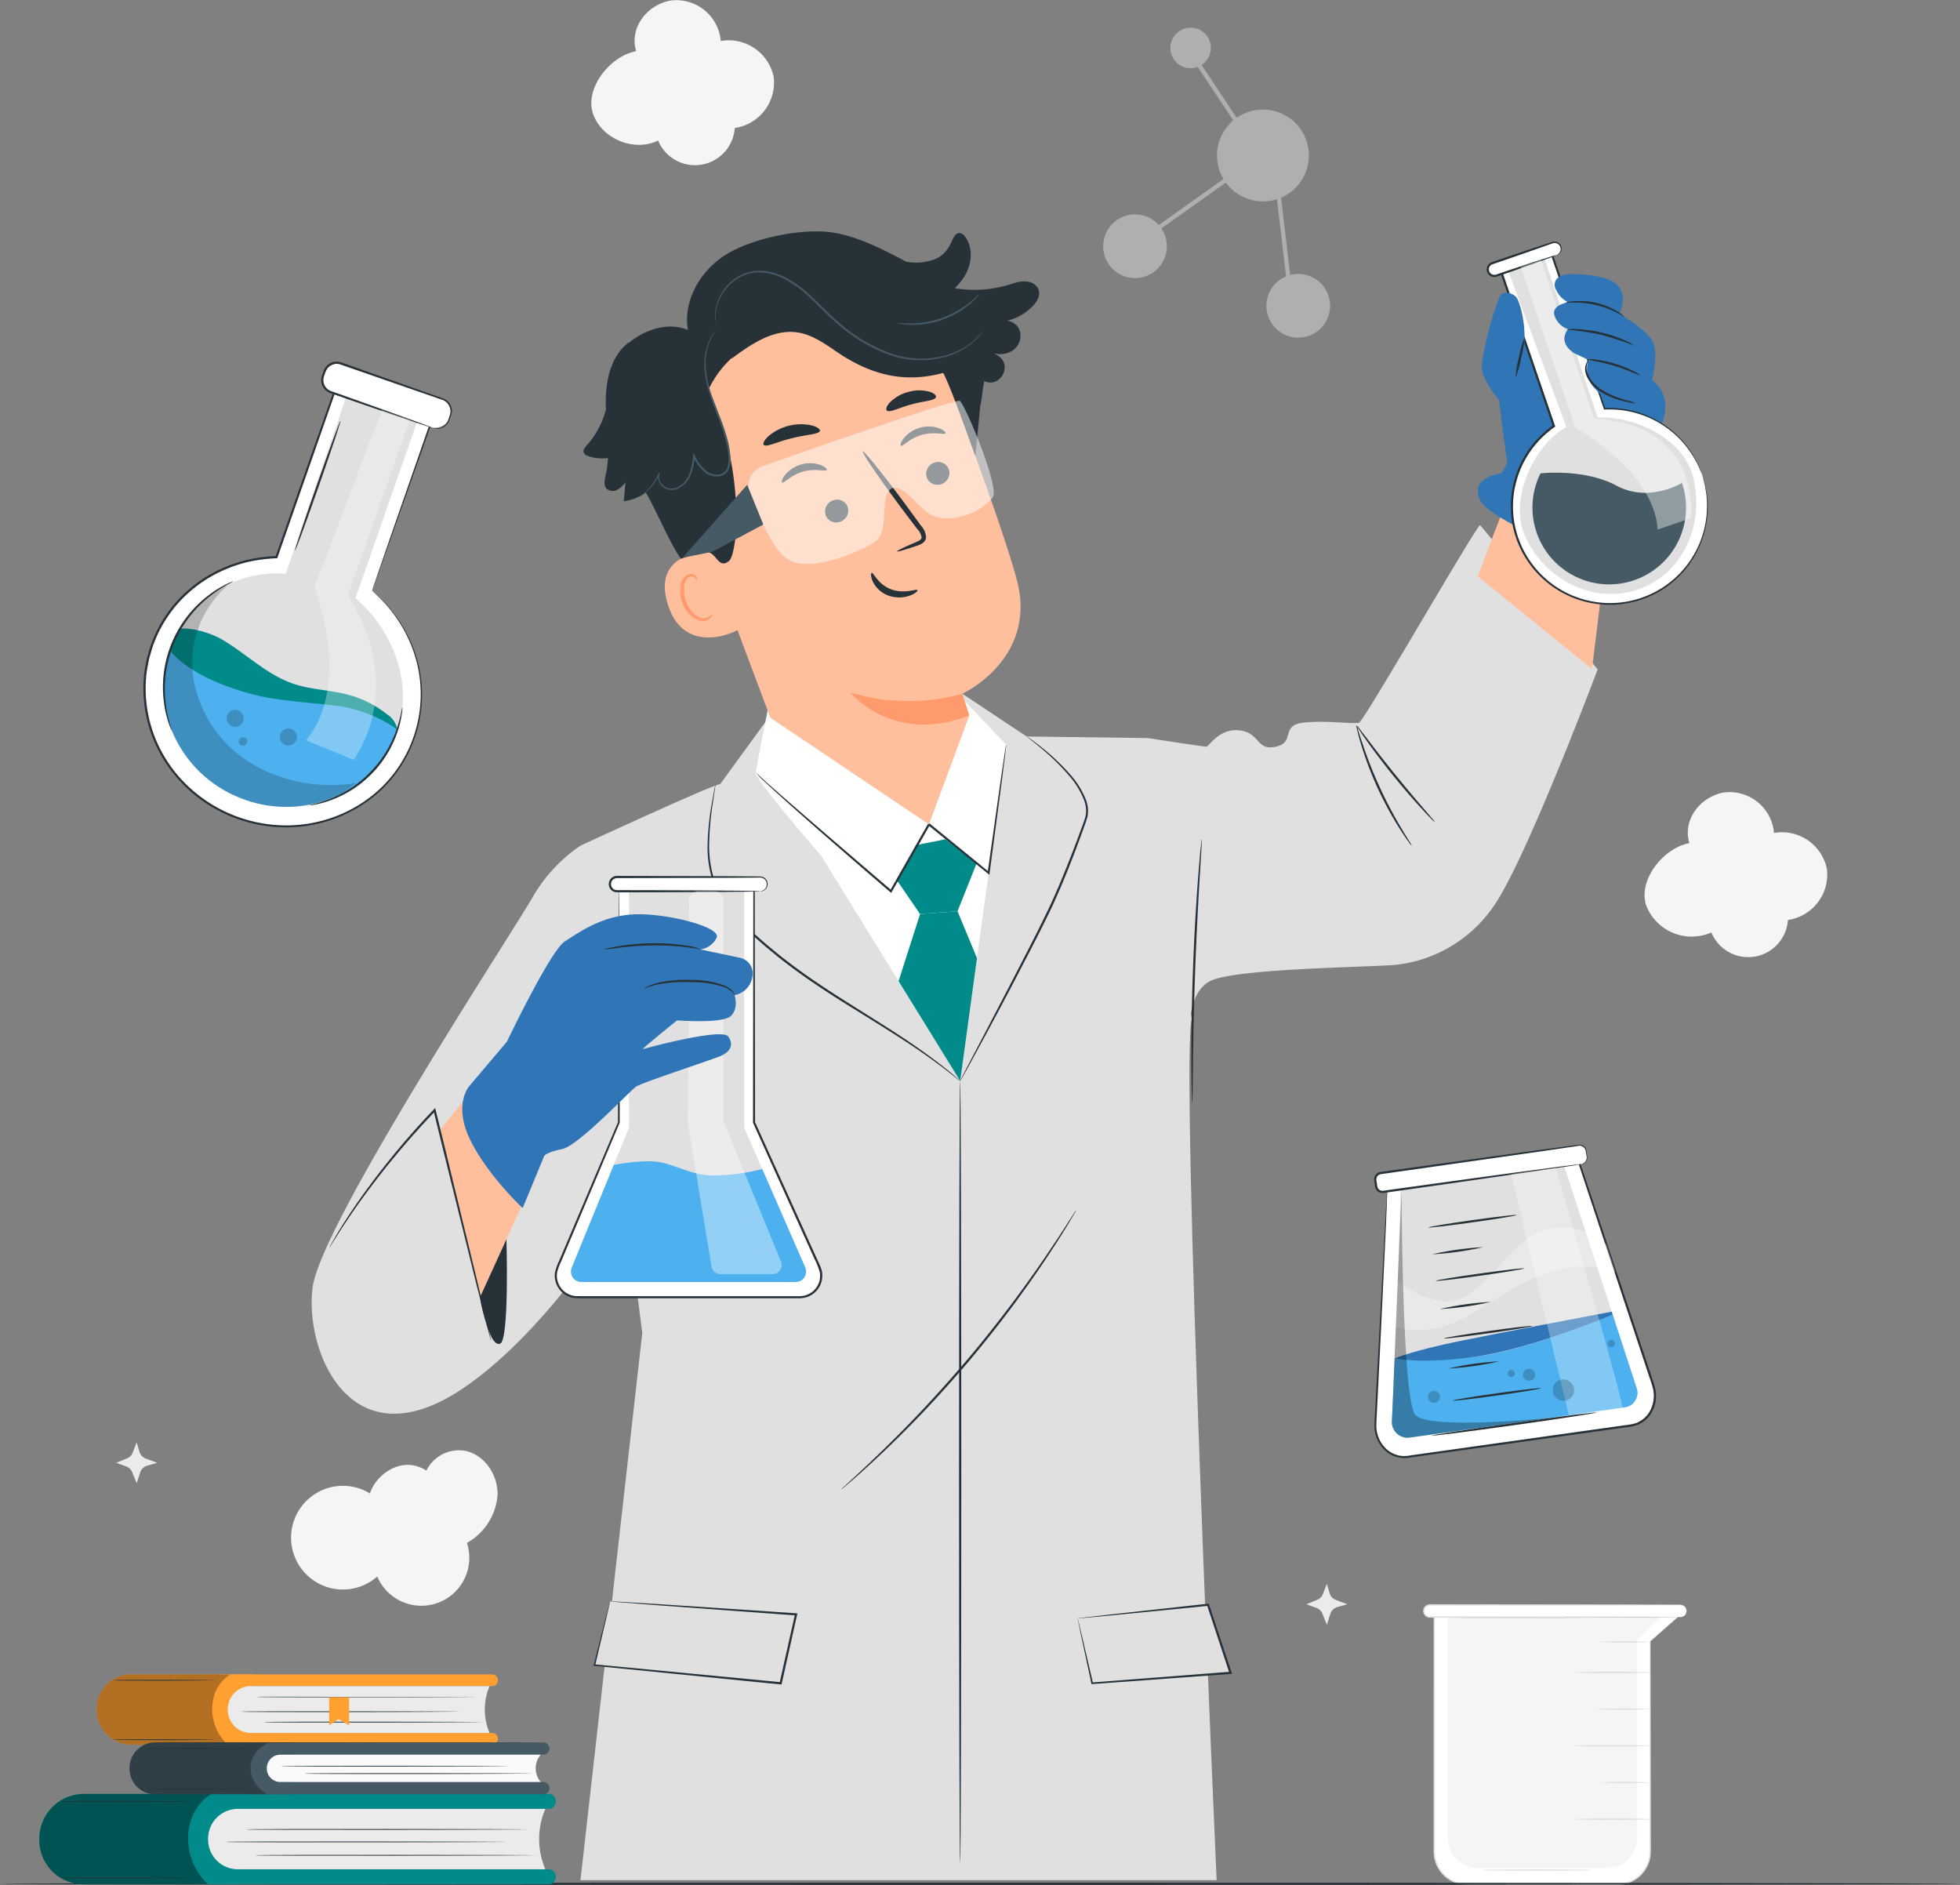 <svg xmlns="http://www.w3.org/2000/svg" width="397" height="381.771" viewBox="0 0 397 381.771">
  <rect x="0" y="0" width="397" height="381.771" fill="#808080" stroke="none"/>
  <g id="Grupo_1020108" data-name="Grupo 1020108" transform="translate(-34.632 -30.002)">
    <g id="Background_Complete" data-name="Background Complete" transform="translate(38.741 30.001)">
      <g id="Grupo_1019832" data-name="Grupo 1019832" transform="translate(284.153 324.898)">
        <g id="Grupo_1019810" data-name="Grupo 1019810" transform="translate(2.115 2.398)">
          <g id="Grupo_1019807" data-name="Grupo 1019807" transform="translate(0.146 0.125)">
            <path id="Trazado_721065" data-name="Trazado 721065" d="M420.209,408.882H370.815v47.577a6.626,6.626,0,0,0,6.627,6.627h30.483a6.626,6.626,0,0,0,6.627-6.627V413.846h0Z" transform="translate(-370.815 -408.882)" fill="#fff"/>
          </g>
          <g id="Grupo_1019809" data-name="Grupo 1019809">
            <g id="Grupo_1019808" data-name="Grupo 1019808">
              <path id="Trazado_721066" data-name="Trazado 721066" d="M420.186,408.862l-5.621,5.005.019-.041c.013,7.405.036,19.967.065,35.852q0,2.981.005,6.113a10.6,10.6,0,0,1-.071,1.588,4.99,4.99,0,0,1-.16.792,6.005,6.005,0,0,1-.251.773,6.814,6.814,0,0,1-1.908,2.651,6.909,6.909,0,0,1-3,1.464,8.72,8.72,0,0,1-1.694.139H405.88l-6.919,0-14.492.005c-2.485-.01-4.982.025-7.539-.023a6.769,6.769,0,0,1-5.9-4.5,7.433,7.433,0,0,1-.24-.839,8.584,8.584,0,0,1-.12-.862c-.042-.585-.022-1.143-.027-1.711v-3.379q0-3.364,0-6.661c0-4.4,0-8.7,0-12.877.005-8.364.01-16.254.015-23.488v-.125h.125l49.394.125-49.394.126.125-.126c.005,7.234.01,15.125.015,23.488,0,4.182,0,8.482,0,12.877q0,3.3,0,6.661v3.379c.005.563-.015,1.139.027,1.689a8.122,8.122,0,0,0,.114.825,6.95,6.95,0,0,0,.231.8,6.476,6.476,0,0,0,5.641,4.312c2.516.048,5.043.015,7.519.026l14.492,0,6.919,0a19.921,19.921,0,0,0,3.333-.13,6.638,6.638,0,0,0,2.88-1.4,6.557,6.557,0,0,0,1.839-2.547,5.829,5.829,0,0,0,.244-.743,4.785,4.785,0,0,0,.154-.762,10.3,10.3,0,0,0,.072-1.553q0-3.131.006-6.113c.029-15.885.051-28.447.065-35.852V413.8l.019-.016Z" transform="translate(-370.646 -408.737)" fill="#e0e0e0"/>
            </g>
          </g>
        </g>
        <g id="Grupo_1019811" data-name="Grupo 1019811" transform="translate(4.998 2.523)">
          <path id="Trazado_721067" data-name="Trazado 721067" d="M417.285,408.882h-43.3v44.642a6.023,6.023,0,0,0,5.809,6.217h26.726a6.024,6.024,0,0,0,5.809-6.217V413.54h0Z" transform="translate(-373.982 -408.882)" fill="#f5f5f5"/>
        </g>
        <g id="Grupo_1019813" data-name="Grupo 1019813" transform="translate(34.879 21.093)">
          <g id="Grupo_1019812" data-name="Grupo 1019812">
            <path id="Trazado_721068" data-name="Trazado 721068" d="M408.56,430.516a105.664,105.664,0,0,1,11.106,0,106.263,106.263,0,0,1-11.106,0Z" transform="translate(-408.56 -430.37)" fill="#e0e0e0"/>
          </g>
        </g>
        <g id="Grupo_1019815" data-name="Grupo 1019815" transform="translate(35.141 7.476)">
          <g id="Grupo_1019814" data-name="Grupo 1019814">
            <path id="Trazado_721069" data-name="Trazado 721069" d="M408.863,414.758a106.285,106.285,0,0,1,11.106,0,105.642,105.642,0,0,1-11.106,0Z" transform="translate(-408.863 -414.613)" fill="#e0e0e0"/>
          </g>
        </g>
        <g id="Grupo_1019817" data-name="Grupo 1019817" transform="translate(30.486 28.524)">
          <g id="Grupo_1019816" data-name="Grupo 1019816">
            <path id="Trazado_721070" data-name="Trazado 721070" d="M403.476,439.114c0-.08,3.47-.145,7.749-.145s7.751.065,7.751.145-3.47.145-7.751.145S403.476,439.195,403.476,439.114Z" transform="translate(-403.476 -438.969)" fill="#e0e0e0"/>
          </g>
        </g>
        <g id="Grupo_1019819" data-name="Grupo 1019819" transform="translate(35.404 35.954)">
          <g id="Grupo_1019818" data-name="Grupo 1019818">
            <path id="Trazado_721071" data-name="Trazado 721071" d="M409.167,447.712a96.469,96.469,0,0,1,10.582,0,95.9,95.9,0,0,1-10.582,0Z" transform="translate(-409.167 -447.567)" fill="#e0e0e0"/>
          </g>
        </g>
        <g id="Grupo_1019821" data-name="Grupo 1019821" transform="translate(30.486 43.385)">
          <g id="Grupo_1019820" data-name="Grupo 1019820">
            <path id="Trazado_721072" data-name="Trazado 721072" d="M403.476,456.311c0-.08,3.47-.145,7.749-.145s7.751.065,7.751.145-3.47.145-7.751.145S403.476,456.392,403.476,456.311Z" transform="translate(-403.476 -456.166)" fill="#e0e0e0"/>
          </g>
        </g>
        <g id="Grupo_1019823" data-name="Grupo 1019823" transform="translate(2.262 2.428)">
          <g id="Grupo_1019822" data-name="Grupo 1019822">
            <path id="Trazado_721073" data-name="Trazado 721073" d="M420.209,408.867c0,.08-11.057.174-24.695.207s-24.7,0-24.7-.083,11.055-.173,24.7-.207S420.209,408.787,420.209,408.867Z" transform="translate(-370.816 -408.771)" fill="#263238"/>
          </g>
        </g>
        <g id="Grupo_1019825" data-name="Grupo 1019825" transform="translate(30.486 13.663)">
          <g id="Grupo_1019824" data-name="Grupo 1019824">
            <path id="Trazado_721074" data-name="Trazado 721074" d="M403.476,421.917c0-.08,3.47-.145,7.749-.145s7.751.065,7.751.145-3.47.145-7.751.145S403.476,422,403.476,421.917Z" transform="translate(-403.476 -421.772)" fill="#e0e0e0"/>
          </g>
        </g>
        <g id="Grupo_1019829" data-name="Grupo 1019829" transform="translate(0)">
          <g id="Grupo_1019826" data-name="Grupo 1019826" transform="translate(0.144 0.145)">
            <path id="Trazado_721075" data-name="Trazado 721075" d="M420.325,408.57H369.585a1.22,1.22,0,0,1-1.22-1.22h0a1.22,1.22,0,0,1,1.22-1.22h50.739a1.221,1.221,0,0,1,1.221,1.22h0A1.221,1.221,0,0,1,420.325,408.57Z" transform="translate(-368.365 -406.13)" fill="#fff"/>
          </g>
          <g id="Grupo_1019828" data-name="Grupo 1019828">
            <g id="Grupo_1019827" data-name="Grupo 1019827">
              <path id="Trazado_721076" data-name="Trazado 721076" d="M420.3,408.548c0-.009.1,0,.276-.048a1.208,1.208,0,0,0,.663-.441,1.19,1.19,0,0,0,.126-1.233,1.174,1.174,0,0,0-.58-.563,2.149,2.149,0,0,0-.94-.1l-11.7.047-38.586.042a1.075,1.075,0,0,0-.8,1.791,1.062,1.062,0,0,0,.514.32,2.507,2.507,0,0,0,.651.041h1.381l5.419,0,10.246.009,17.347.031,11.695.046,3.179.028.827.014c.187.005.282.015.282.015s-.1.01-.282.016l-.827.014-3.179.028-11.695.046-17.347.031-10.246.009-5.419,0H369.58a1.408,1.408,0,0,1-.382-.05,1.365,1.365,0,0,1,.367-2.681l38.586.042,11.7.046a2.251,2.251,0,0,1,.982.122,1.258,1.258,0,0,1,.459,1.923,1.214,1.214,0,0,1-.7.435A.864.864,0,0,1,420.3,408.548Z" transform="translate(-368.199 -405.962)" fill="#e0e0e0"/>
            </g>
          </g>
        </g>
        <g id="Grupo_1019831" data-name="Grupo 1019831" transform="translate(11.928 53.695)">
          <g id="Grupo_1019830" data-name="Grupo 1019830">
            <path id="Trazado_721077" data-name="Trazado 721077" d="M404.211,468.241c0,.08-4.972.145-11.1.145S382,468.322,382,468.241s4.972-.145,11.106-.145S404.211,468.161,404.211,468.241Z" transform="translate(-382.002 -468.096)" fill="#e0e0e0"/>
          </g>
        </g>
      </g>
      <g id="Grupo_1019841" data-name="Grupo 1019841" transform="translate(19.439 292.119)">
        <g id="Grupo_1019840" data-name="Grupo 1019840">
          <g id="Grupo_1019839" data-name="Grupo 1019839">
            <path id="Trazado_721080" data-name="Trazado 721080" d="M67.852,371.3l2.3.867-2,.567a2.086,2.086,0,0,0-1.414,1.358l-.723,2.212-.89-2.218A2.085,2.085,0,0,0,63.9,372.9l-2.024-.735,2.192-.9a2.085,2.085,0,0,0,1.154-1.18l.792-2.057.568,1.912A2.085,2.085,0,0,0,67.852,371.3Z" transform="translate(-61.881 -368.032)" fill="#ebebeb"/>
          </g>
        </g>
      </g>
      <g id="Grupo_1019850" data-name="Grupo 1019850" transform="translate(260.508 320.76)">
        <g id="Grupo_1019849" data-name="Grupo 1019849" transform="translate(0)">
          <g id="Grupo_1019848" data-name="Grupo 1019848">
            <path id="Trazado_721083" data-name="Trazado 721083" d="M346.809,404.445l2.3.867-2,.567a2.087,2.087,0,0,0-1.413,1.358l-.724,2.212-.89-2.218a2.08,2.08,0,0,0-1.224-1.184l-2.023-.735,2.192-.9a2.088,2.088,0,0,0,1.154-1.18l.792-2.057.569,1.912A2.085,2.085,0,0,0,346.809,404.445Z" transform="translate(-340.838 -401.174)" fill="#ebebeb"/>
          </g>
        </g>
      </g>
      <g id="Grupo_1019861" data-name="Grupo 1019861" transform="translate(115.666)">
        <path id="Trazado_721088" data-name="Trazado 721088" d="M210.174,45.623a9.3,9.3,0,0,0-10.725-7.317,9.039,9.039,0,0,0-10.106-8.2c-4.839.822-8.468,5.568-7.031,10.26-5.3.994-10.461,7.527-8.744,12.637s8.368,7.859,13.191,5.451a8.07,8.07,0,0,0,15.517-2.528A9.3,9.3,0,0,0,210.174,45.623Z" transform="translate(-173.232 -30.001)" fill="#f5f5f5"/>
      </g>
      <g id="Grupo_1019862" data-name="Grupo 1019862" transform="translate(328.998 160.39)">
        <path id="Trazado_721089" data-name="Trazado 721089" d="M457.034,231.221A9.3,9.3,0,0,0,446.31,223.9a9.04,9.04,0,0,0-10.107-8.2c-4.839.822-8.468,5.567-7.031,10.26-5.3.994-10.46,7.527-8.744,12.637a9.874,9.874,0,0,0,13.191,5.451,8.07,8.07,0,0,0,15.517-2.528A9.3,9.3,0,0,0,457.034,231.221Z" transform="translate(-420.093 -215.599)" fill="#f5f5f5"/>
      </g>
      <g id="Grupo_1019863" data-name="Grupo 1019863" transform="translate(54.981 293.696)">
        <path id="Trazado_721090" data-name="Trazado 721090" d="M138.391,370.036a7.343,7.343,0,0,0-8.11,3.971l0-.019c-5-3.2-10.257.864-11.429,4.628a10.5,10.5,0,1,0,1.479,16.827,9.707,9.707,0,0,0,18.163-6.807,12.194,12.194,0,0,0,6.2-9.6C144.868,375.075,142.247,370.98,138.391,370.036Z" transform="translate(-103.009 -369.856)" fill="#f5f5f5"/>
      </g>
    </g>
    <g id="Table" transform="translate(34.632 411.289)">
      <g id="Grupo_1019865" data-name="Grupo 1019865">
        <g id="Grupo_1019864" data-name="Grupo 1019864">
          <path id="Trazado_721091" data-name="Trazado 721091" d="M431.632,471.439c0,.124-88.878.226-198.491.226-109.65,0-198.509-.1-198.509-.226s88.859-.225,198.509-.225C342.754,471.214,431.632,471.315,431.632,471.439Z" transform="translate(-34.632 -471.214)" fill="#263238"/>
        </g>
      </g>
    </g>
    <g id="Beakers" transform="translate(63.686 102.758)">
      <g id="Grupo_1019892" data-name="Grupo 1019892" transform="translate(0 0)">
        <g id="Grupo_1019879" data-name="Grupo 1019879">
          <g id="Grupo_1019869" data-name="Grupo 1019869" transform="translate(0 1.834)">
            <g id="Grupo_1019866" data-name="Grupo 1019866" transform="translate(0.194 0.245)">
              <path id="Trazado_721092" data-name="Trazado 721092" d="M114.592,161.393l13.317-38.007L108.539,116.6,95.222,154.606a27.211,27.211,0,0,0-25.26,17.954c-4.961,14.16,2.917,29.807,17.6,34.951s30.6-2.165,35.563-16.324A27.21,27.21,0,0,0,114.592,161.393Z" transform="translate(-68.477 -116.599)" fill="#fff"/>
            </g>
            <g id="Grupo_1019868" data-name="Grupo 1019868">
              <g id="Grupo_1019867" data-name="Grupo 1019867">
                <path id="Trazado_721093" data-name="Trazado 721093" d="M114.562,161.354s.18.145.507.43.83.678,1.414,1.293A27.857,27.857,0,0,1,121,168.926c.409.693.781,1.46,1.18,2.26.34.827.751,1.674,1.037,2.614a25.3,25.3,0,0,1,1.349,6.224,26.625,26.625,0,0,1-8.639,22.143,27.89,27.89,0,0,1-8.329,5.127,28.537,28.537,0,0,1-10.279,1.989,29.331,29.331,0,0,1-10.909-2.04,29.036,29.036,0,0,1-9.786-6.339,28.073,28.073,0,0,1-6.65-10.178,27.512,27.512,0,0,1-1.569-12.49c.117-1.068.353-2.127.55-3.19.325-1.033.561-2.1.964-3.114a25.679,25.679,0,0,1,3.044-5.82,25.11,25.11,0,0,1,4.444-4.947,26.859,26.859,0,0,1,5.433-3.678A29.871,29.871,0,0,1,88.89,155.2a31.758,31.758,0,0,1,6.3-.856l-.2.147c4.812-13.7,9.313-26.522,13.344-38l.063-.181.181.063,19.36,6.813.156.055-.054.154-9.808,27.742-2.695,7.563-.712,1.971c-.162.446-.258.677-.258.677s.064-.223.212-.664l.666-1.963c.6-1.742,1.478-4.289,2.605-7.564,2.291-6.6,5.6-16.114,9.679-27.87l.1.209-19.379-6.76.245-.118L95.4,154.641l-.049.142-.154.005a31.426,31.426,0,0,0-6.2.847,29.433,29.433,0,0,0-5.949,2.25,26.461,26.461,0,0,0-5.343,3.619,24.653,24.653,0,0,0-4.368,4.864,25.216,25.216,0,0,0-2.993,5.722c-.4,1-.627,2.046-.949,3.061-.193,1.046-.426,2.086-.542,3.135a27.1,27.1,0,0,0,1.537,12.285A27.659,27.659,0,0,0,76.929,200.6a28.994,28.994,0,0,0,20.39,8.289,28.191,28.191,0,0,0,10.145-1.941,27.577,27.577,0,0,0,8.234-5.038,26.379,26.379,0,0,0,8.621-21.861,25.217,25.217,0,0,0-1.3-6.178c-.277-.935-.679-1.778-1.011-2.6-.39-.8-.754-1.562-1.155-2.254a28.592,28.592,0,0,0-4.434-5.872c-.571-.621-1.088-1.033-1.391-1.338S114.562,161.354,114.562,161.354Z" transform="translate(-68.252 -116.316)" fill="#263238"/>
              </g>
            </g>
          </g>
          <g id="Grupo_1019870" data-name="Grupo 1019870" transform="translate(4.044 7.744)">
            <path id="Trazado_721094" data-name="Trazado 721094" d="M111.832,163.807l12.451-35.633-14.364-5.02-12.2,35.689a22.939,22.939,0,0,0-23.5,15.47c-4.3,12.283,2.531,25.856,15.266,30.319s26.546-1.878,30.85-14.16C123.637,181.048,119.275,170.052,111.832,163.807Z" transform="translate(-72.932 -123.154)" fill="#e0e0e0"/>
          </g>
          <g id="Grupo_1019871" data-name="Grupo 1019871" transform="translate(5.117 54.538)">
            <path id="Trazado_721095" data-name="Trazado 721095" d="M120.5,197.826a4.683,4.683,0,0,0-2.191-3.216,21.5,21.5,0,0,0-7.584-3.847c-3.718-1.028-7.675-1.044-11.328-2.285-5.456-1.855-9.635-6.212-14.634-9.072-2.065-1.181-6.012-2.388-8.359-2.043a14.457,14.457,0,0,0-2.236,6.381l19.668,12.1,14.665.766,6.882,2.412Z" transform="translate(-74.173 -177.303)" fill="#008b8a"/>
          </g>
          <g id="Grupo_1019874" data-name="Grupo 1019874" transform="translate(4.044 58.902)">
            <path id="Trazado_721097" data-name="Trazado 721097" d="M74.22,182.353c-4.3,12.283,2.531,25.856,15.266,30.319s26.546-1.878,30.85-14.16c0,0-3.61-3.071-10.552-4.609-2.754-.61-12.659-1.07-17.865-2.359-14.089-3.49-17.7-9.191-17.7-9.191" transform="translate(-72.932 -182.353)" fill="#4db1f0"/>
          </g>
          <g id="Grupo_1019878" data-name="Grupo 1019878" transform="translate(35.519)">
            <g id="Grupo_1019875" data-name="Grupo 1019875" transform="translate(0)">
              <rect id="Rectángulo_348627" data-name="Rectángulo 348627" width="6.158" height="26.998" rx="2.96" transform="matrix(0.331, -0.944, 0.944, 0.331, 0, 5.812)" fill="#fff"/>
            </g>
            <g id="Grupo_1019877" data-name="Grupo 1019877" transform="translate(0.479 0.477)">
              <g id="Grupo_1019876" data-name="Grupo 1019876">
                <path id="Trazado_721098" data-name="Trazado 721098" d="M132.493,128.161c.007-.023.213.058.618.086a2.543,2.543,0,0,0,1.651-.483,2.476,2.476,0,0,0,.787-.958c.166-.416.337-.941.492-1.447a2.45,2.45,0,0,0-.181-1.644,2.413,2.413,0,0,0-1.375-1.213l-20.678-7.175a2.346,2.346,0,0,0-2.6.752,4.272,4.272,0,0,0-.608,1.334,2.709,2.709,0,0,0-.227,1.387,2.363,2.363,0,0,0,1.665,1.965l2.682.948,9.271,3.3,6.238,2.261,1.689.637a3.348,3.348,0,0,1,.578.251,3.281,3.281,0,0,1-.608-.165l-1.716-.557-6.284-2.127-9.3-3.208-2.688-.934a2.8,2.8,0,0,1-1.96-2.315,3.152,3.152,0,0,1,.245-1.589l.26-.734a2.7,2.7,0,0,1,.416-.732,2.8,2.8,0,0,1,3.1-.9l20.636,7.3a2.694,2.694,0,0,1,1.694,3.219c-.182.554-.343,1.013-.542,1.477a2.63,2.63,0,0,1-.88,1.008,2.565,2.565,0,0,1-1.76.43A1.754,1.754,0,0,1,132.493,128.161Z" transform="translate(-109.908 -114.745)" fill="#263238"/>
              </g>
            </g>
          </g>
        </g>
        <g id="Grupo_1019881" data-name="Grupo 1019881" transform="translate(4.044 45.793)" opacity="0.2">
          <g id="Grupo_1019880" data-name="Grupo 1019880">
            <path id="Trazado_721099" data-name="Trazado 721099" d="M91.142,203.482a25.147,25.147,0,0,1-12.06-16.968,20.867,20.867,0,0,1,6.855-19.331l-.443.079A23.232,23.232,0,0,0,74.22,180.293c-4.3,12.283,2.531,25.857,15.266,30.319a24.779,24.779,0,0,0,19.612-1.3,23.5,23.5,0,0,0,2.782-2.1A31.743,31.743,0,0,1,91.142,203.482Z" transform="translate(-72.932 -167.183)"/>
          </g>
        </g>
        <g id="Grupo_1019882" data-name="Grupo 1019882" transform="translate(32.946 10.29)" opacity="0.3">
          <path id="Trazado_721100" data-name="Trazado 721100" d="M121.732,126.1,108.051,162.02s7.8,19.337-1.675,30.967l9.651,3.961a27.616,27.616,0,0,0,4.45-17.414,33.082,33.082,0,0,0-5.66-15.814l12.555-35.657Z" transform="translate(-106.376 -126.101)" fill="#fff"/>
        </g>
        <g id="Grupo_1019884" data-name="Grupo 1019884" transform="translate(3.959 44.953)">
          <g id="Grupo_1019883" data-name="Grupo 1019883">
            <path id="Trazado_721101" data-name="Trazado 721101" d="M74.592,196.437a1.16,1.16,0,0,1-.166-.329c-.089-.224-.241-.547-.381-.983a21.438,21.438,0,0,1-.929-3.767,23.37,23.37,0,0,1,9.344-22.59,21.258,21.258,0,0,1,3.318-2.01c.407-.21.743-.332.964-.427a1.127,1.127,0,0,1,.35-.116,11.084,11.084,0,0,1-1.232.7,25.492,25.492,0,0,0-3.209,2.109,23.849,23.849,0,0,0-9.219,22.291,25.506,25.506,0,0,0,.781,3.759A10.966,10.966,0,0,1,74.592,196.437Z" transform="translate(-72.833 -166.212)" fill="#263238"/>
          </g>
        </g>
        <g id="Grupo_1019886" data-name="Grupo 1019886" transform="translate(33.666 70.504)">
          <g id="Grupo_1019885" data-name="Grupo 1019885">
            <path id="Trazado_721102" data-name="Trazado 721102" d="M125.99,195.778a4.987,4.987,0,0,1-.083,1.152,19.816,19.816,0,0,1-.678,3.076,22.36,22.36,0,0,1-13.84,14.608,19.713,19.713,0,0,1-3.034.843,4.909,4.909,0,0,1-1.145.145c-.02-.087,1.615-.323,4.067-1.285a23.217,23.217,0,0,0,13.649-14.407C125.754,197.41,125.9,195.763,125.99,195.778Z" transform="translate(-107.21 -195.778)" fill="#263238"/>
          </g>
        </g>
        <g id="Grupo_1019888" data-name="Grupo 1019888" transform="translate(30.682 12.407)">
          <g id="Grupo_1019887" data-name="Grupo 1019887">
            <path id="Trazado_721103" data-name="Trazado 721103" d="M103.761,154.942c-.118-.041,1.857-5.983,4.411-13.27s4.718-13.164,4.836-13.123-1.857,5.982-4.412,13.271S103.878,154.984,103.761,154.942Z" transform="translate(-103.756 -128.55)" fill="#263238"/>
          </g>
        </g>
        <g id="Grupo_1019889" data-name="Grupo 1019889" transform="translate(16.86 71.007)" opacity="0.2">
          <path id="Trazado_721104" data-name="Trazado 721104" d="M91.1,198.648a1.718,1.718,0,1,1-1.053-2.19A1.719,1.719,0,0,1,91.1,198.648Z" transform="translate(-87.762 -196.361)"/>
        </g>
        <g id="Grupo_1019890" data-name="Grupo 1019890" transform="translate(27.642 74.786)" opacity="0.2">
          <path id="Trazado_721105" data-name="Trazado 721105" d="M103.579,203.02a1.718,1.718,0,1,1-1.053-2.19A1.719,1.719,0,0,1,103.579,203.02Z" transform="translate(-100.239 -200.733)"/>
        </g>
        <g id="Grupo_1019891" data-name="Grupo 1019891" transform="translate(19.301 76.558)" opacity="0.2">
          <path id="Trazado_721106" data-name="Trazado 721106" d="M92.257,203.927a.859.859,0,1,1-.527-1.095A.859.859,0,0,1,92.257,203.927Z" transform="translate(-90.587 -202.784)"/>
        </g>
      </g>
      <g id="Grupo_1019929" data-name="Grupo 1019929" transform="translate(249.285 159.012)">
        <g id="Grupo_1019896" data-name="Grupo 1019896" transform="translate(0.046 2.554)">
          <g id="Grupo_1019893" data-name="Grupo 1019893" transform="translate(0.184 0.196)">
            <path id="Trazado_721107" data-name="Trazado 721107" d="M359.405,306.784c.048.338-.619,13.641-1.315,27.205-.4,7.785-.809,15.655-1.1,21.209-.207,3.949,2.955,7.2,6.513,6.7l45.321-6.356c3.535-.5,5.681-4.446,4.44-8.174l-15.313-45.991Z" transform="translate(-356.982 -301.379)" fill="#fff"/>
          </g>
          <g id="Grupo_1019895" data-name="Grupo 1019895">
            <g id="Grupo_1019894" data-name="Grupo 1019894">
              <path id="Trazado_721108" data-name="Trazado 721108" d="M359.376,306.754s.219-.044.668-.113l2-.3,7.7-1.125,28.161-4.043.145-.021.047.14,9.11,27.249,5.189,15.551.671,2.015a17.642,17.642,0,0,1,.619,2.076,6.83,6.83,0,0,1-.573,4.348,5.743,5.743,0,0,1-3.293,2.961,12.312,12.312,0,0,1-2.2.416l-2.2.308-39.108,5.467-2.24.312a6.33,6.33,0,0,1-2.283.03,5.918,5.918,0,0,1-3.7-2.4,6.426,6.426,0,0,1-.986-1.958,6.594,6.594,0,0,1-.325-2.133c.037-1.413.137-2.768.2-4.12.289-5.388.558-10.407.8-14.991.979-18.134,1.536-28.438,1.6-29.664a4.265,4.265,0,0,1,.014.524c-.009.363-.022.873-.038,1.537-.054,1.366-.133,3.354-.234,5.906-.243,5.143-.593,12.557-1.026,21.713-.229,4.584-.48,9.6-.749,14.993-.06,1.343-.156,2.727-.188,4.1a6.24,6.24,0,0,0,.312,2.014,6.054,6.054,0,0,0,.934,1.843,5.519,5.519,0,0,0,3.456,2.239,5.911,5.911,0,0,0,2.153-.038l2.239-.316,39.1-5.5,2.2-.308a12.024,12.024,0,0,0,2.122-.395,5.3,5.3,0,0,0,3.037-2.735,6.386,6.386,0,0,0,.536-4.063,17.4,17.4,0,0,0-.6-2.02q-.336-1.011-.67-2.016c-1.78-5.355-3.509-10.556-5.17-15.557-3.316-10-6.369-19.207-9.043-27.271l.192.118-28.077,3.844-7.749,1.041-2.036.265C359.624,306.732,359.376,306.754,359.376,306.754Z" transform="translate(-356.769 -301.152)" fill="#263238"/>
            </g>
          </g>
        </g>
        <g id="Grupo_1019897" data-name="Grupo 1019897" transform="translate(3.589 4.632)">
          <path id="Trazado_721109" data-name="Trazado 721109" d="M362.631,308.217c.068.491-1.155,35.074-1.757,46.587a3.2,3.2,0,0,0,3.412,3.51l43.962-6.165a2.97,2.97,0,0,0,2.163-3.984l-14.557-44.608Z" transform="translate(-360.869 -303.557)" fill="#e0e0e0"/>
        </g>
        <g id="Grupo_1019898" data-name="Grupo 1019898" transform="translate(1.672 16.844)" opacity="0.3">
          <path id="Trazado_721110" data-name="Trazado 721110" d="M358.651,336.983a18.673,18.673,0,0,0,14.56-.074c8.048-3.324,18.594-14.763,32.636-10.288l-1.86-5.584a13.279,13.279,0,0,0-12.035-2.955c-7.322,1.759-12.507,13.354-18.881,14.457s-13.8-6.006-13.8-6.006Z" transform="translate(-358.651 -317.688)" fill="#fff"/>
        </g>
        <g id="Grupo_1019899" data-name="Grupo 1019899" transform="translate(3.589 34.493)">
          <path id="Trazado_721111" data-name="Trazado 721111" d="M406.652,341.338l3.759,11.52a2.97,2.97,0,0,1-2.163,3.984l-43.962,6.165a3.2,3.2,0,0,1-3.412-3.51c.155-2.971.352-7.478.557-12.538A78.352,78.352,0,0,0,380,346.277c9.632-1.6,25.6-8.166,25.6-8.166Z" transform="translate(-360.869 -338.111)" fill="#4db1f0"/>
        </g>
        <g id="Grupo_1019903" data-name="Grupo 1019903" transform="translate(0 0)">
          <g id="Grupo_1019900" data-name="Grupo 1019900" transform="translate(0.058)">
            <rect id="Rectángulo_348628" data-name="Rectángulo 348628" width="43.114" height="3.843" rx="1.49" transform="translate(0 5.988) rotate(-7.983)" fill="#fff"/>
          </g>
          <g id="Grupo_1019902" data-name="Grupo 1019902" transform="translate(0 0.066)">
            <g id="Grupo_1019901" data-name="Grupo 1019901">
              <path id="Trazado_721112" data-name="Trazado 721112" d="M398.728,302.191a1.487,1.487,0,0,0,.764-.468,1.245,1.245,0,0,0,.261-1.015,14.526,14.526,0,0,0-.267-1.5,1.236,1.236,0,0,0-1.5-.69l-2.272.337-5.539.811-32.1,4.567a1.07,1.07,0,0,0-.78.531,1.356,1.356,0,0,0-.081,1c.06.367.1.817.175,1.112a1.061,1.061,0,0,0,1.116.72l.562-.076,1.132-.158,2.237-.312,8.526-1.182,14.44-1.976,9.741-1.294,2.651-.329.69-.074a.919.919,0,0,1,.238-.01.9.9,0,0,1-.231.056l-.685.118-2.639.413-9.721,1.435-14.427,2.071-8.522,1.209-2.236.315-1.132.159-.577.079a1.506,1.506,0,0,1-1.587-1.021c-.117-.455-.126-.79-.194-1.193a3.487,3.487,0,0,1-.059-.627,1.517,1.517,0,0,1,1.3-1.414l32.113-4.437,5.55-.744,2.277-.3a1.562,1.562,0,0,1,1.047.118,1.368,1.368,0,0,1,.642.718,12.9,12.9,0,0,1,.238,1.542,1.344,1.344,0,0,1-.325,1.093A1.1,1.1,0,0,1,398.728,302.191Z" transform="translate(-356.716 -298.273)" fill="#263238"/>
            </g>
          </g>
        </g>
        <g id="Grupo_1019904" data-name="Grupo 1019904" transform="translate(4.151 33.88)">
          <path id="Trazado_721113" data-name="Trazado 721113" d="M361.52,346.862s3.6-1.55,13-3.48,30.968-5.98,30.968-5.98l.2.613s-15.917,6.687-27.216,8.413S361.52,346.862,361.52,346.862Z" transform="translate(-361.52 -337.402)" fill="#3076b6"/>
        </g>
        <g id="Grupo_1019907" data-name="Grupo 1019907" transform="translate(12.486 25.092)">
          <g id="Grupo_1019906" data-name="Grupo 1019906">
            <path id="Trazado_721115" data-name="Trazado 721115" d="M389.082,327.253c.017.123-3.98.786-8.927,1.479s-8.973,1.156-8.99,1.034,3.979-.786,8.928-1.479S389.065,327.129,389.082,327.253Z" transform="translate(-371.165 -327.233)" fill="#263238"/>
          </g>
        </g>
        <g id="Grupo_1019909" data-name="Grupo 1019909" transform="translate(14.121 36.756)">
          <g id="Grupo_1019908" data-name="Grupo 1019908">
            <path id="Trazado_721116" data-name="Trazado 721116" d="M390.975,340.75c.017.124-3.98.786-8.927,1.479s-8.974,1.156-8.991,1.034,3.98-.786,8.929-1.479S390.958,340.627,390.975,340.75Z" transform="translate(-373.057 -340.73)" fill="#263238"/>
          </g>
        </g>
        <g id="Grupo_1019911" data-name="Grupo 1019911" transform="translate(15.888 49.351)">
          <g id="Grupo_1019910" data-name="Grupo 1019910">
            <path id="Trazado_721117" data-name="Trazado 721117" d="M393.019,355.324c.017.124-3.98.786-8.927,1.479s-8.974,1.156-8.991,1.034,3.98-.786,8.928-1.479S393,355.2,393.019,355.324Z" transform="translate(-375.101 -355.304)" fill="#263238"/>
          </g>
        </g>
        <g id="Grupo_1019913" data-name="Grupo 1019913" transform="translate(10.97 14.281)">
          <g id="Grupo_1019912" data-name="Grupo 1019912">
            <path id="Trazado_721118" data-name="Trazado 721118" d="M387.328,314.742c.017.123-3.98.785-8.928,1.479s-8.973,1.157-8.99,1.034,3.98-.785,8.928-1.479S387.311,314.618,387.328,314.742Z" transform="translate(-369.41 -314.722)" fill="#263238"/>
          </g>
        </g>
        <g id="Grupo_1019915" data-name="Grupo 1019915" transform="translate(11.734 20.774)">
          <g id="Grupo_1019914" data-name="Grupo 1019914">
            <path id="Trazado_721119" data-name="Trazado 721119" d="M380.644,322.27a60.758,60.758,0,0,1-10.35,1.452,60.783,60.783,0,0,1,10.35-1.452Z" transform="translate(-370.294 -322.236)" fill="#263238"/>
          </g>
        </g>
        <g id="Grupo_1019917" data-name="Grupo 1019917" transform="translate(13.288 31.858)">
          <g id="Grupo_1019916" data-name="Grupo 1019916">
            <path id="Trazado_721120" data-name="Trazado 721120" d="M382.443,335.1a60.753,60.753,0,0,1-10.35,1.452,60.755,60.755,0,0,1,10.35-1.452Z" transform="translate(-372.093 -335.062)" fill="#263238"/>
          </g>
        </g>
        <g id="Grupo_1019919" data-name="Grupo 1019919" transform="translate(14.977 43.904)">
          <g id="Grupo_1019918" data-name="Grupo 1019918">
            <path id="Trazado_721121" data-name="Trazado 721121" d="M384.4,349.035a60.877,60.877,0,0,1-10.35,1.451,60.89,60.89,0,0,1,10.35-1.451Z" transform="translate(-374.047 -349.001)" fill="#263238"/>
          </g>
        </g>
        <g id="Grupo_1019920" data-name="Grupo 1019920" transform="translate(3.591 9.29)" opacity="0.3">
          <path id="Trazado_721122" data-name="Trazado 721122" d="M362.828,308.947l-1.954,46.642a3.2,3.2,0,0,0,3.421,3.481l29.271-4.1s-25.315,2.666-27.977-.565S362.828,308.947,362.828,308.947Z" transform="translate(-360.871 -308.947)"/>
        </g>
        <g id="Grupo_1019921" data-name="Grupo 1019921" transform="translate(27.722 4.72)" opacity="0.3">
          <path id="Trazado_721123" data-name="Trazado 721123" d="M388.8,304.927l11.7,48.855,10.864-1.307c.368-1.186-13.527-48.816-13.527-48.816Z" transform="translate(-388.795 -303.659)" fill="#fff"/>
        </g>
        <g id="Grupo_1019923" data-name="Grupo 1019923" transform="translate(11.649 54.275)">
          <g id="Grupo_1019922" data-name="Grupo 1019922">
            <path id="Trazado_721124" data-name="Trazado 721124" d="M403.646,361.013c.017.123-7.458,1.273-16.693,2.568s-16.739,2.246-16.756,2.122,7.455-1.273,16.694-2.568S403.629,360.89,403.646,361.013Z" transform="translate(-370.196 -361.003)" fill="#263238"/>
          </g>
        </g>
        <g id="Grupo_1019924" data-name="Grupo 1019924" transform="translate(30.163 45.424)" opacity="0.2">
          <path id="Trazado_721125" data-name="Trazado 721125" d="M394.041,351.931a1.221,1.221,0,1,1-1.39-1.16A1.283,1.283,0,0,1,394.041,351.931Z" transform="translate(-391.62 -350.76)"/>
        </g>
        <g id="Grupo_1019925" data-name="Grupo 1019925" transform="translate(10.916 49.888)" opacity="0.2">
          <path id="Trazado_721126" data-name="Trazado 721126" d="M371.765,357.094a1.219,1.219,0,1,1-1.387-1.158A1.282,1.282,0,0,1,371.765,357.094Z" transform="translate(-369.348 -355.925)"/>
        </g>
        <g id="Grupo_1019926" data-name="Grupo 1019926" transform="translate(36.206 47.573)" opacity="0.2">
          <path id="Trazado_721127" data-name="Trazado 721127" d="M402.922,355.331a2.174,2.174,0,1,1-2.474-2.065A2.285,2.285,0,0,1,402.922,355.331Z" transform="translate(-398.612 -353.247)"/>
        </g>
        <g id="Grupo_1019927" data-name="Grupo 1019927" transform="translate(27.049 45.651)" opacity="0.2">
          <path id="Trazado_721128" data-name="Trazado 721128" d="M389.469,351.726a.733.733,0,1,1-.834-.7A.77.77,0,0,1,389.469,351.726Z" transform="translate(-388.016 -351.023)"/>
        </g>
        <g id="Grupo_1019928" data-name="Grupo 1019928" transform="translate(47.321 39.6)" opacity="0.2">
          <path id="Trazado_721129" data-name="Trazado 721129" d="M412.928,344.724a.733.733,0,1,1-.835-.7A.771.771,0,0,1,412.928,344.724Z" transform="translate(-411.474 -344.02)"/>
        </g>
      </g>
    </g>
    <g id="Books" transform="translate(42.594 369.105)">
      <g id="Grupo_1019996" data-name="Grupo 1019996">
        <g id="Grupo_1019931" data-name="Grupo 1019931" transform="translate(11.609)">
          <g id="Grupo_1019930" data-name="Grupo 1019930">
            <path id="Trazado_721130" data-name="Trazado 721130" d="M89.045,436.618H64.182a7.008,7.008,0,0,1-6.9-7.108h0a7.009,7.009,0,0,1,6.9-7.109H89.045Z" transform="translate(-57.279 -422.401)" fill="#ffa031"/>
          </g>
        </g>
        <g id="Grupo_1019933" data-name="Grupo 1019933" transform="translate(36.459)">
          <g id="Grupo_1019932" data-name="Grupo 1019932">
            <path id="Trazado_721131" data-name="Trazado 721131" d="M141.317,424.765H86.034V422.4h55.283a1.165,1.165,0,0,1,1.148,1.182h0A1.165,1.165,0,0,1,141.317,424.765Z" transform="translate(-86.034 -422.401)" fill="#ffa031"/>
          </g>
        </g>
        <g id="Grupo_1019935" data-name="Grupo 1019935" transform="translate(36.459 11.866)">
          <g id="Grupo_1019934" data-name="Grupo 1019934">
            <path id="Trazado_721132" data-name="Trazado 721132" d="M141.317,438.483H86.034v-2.351h55.283a1.15,1.15,0,0,1,1.148,1.154v.015h0A1.165,1.165,0,0,1,141.317,438.483Z" transform="translate(-86.034 -436.132)" fill="#ffa031"/>
          </g>
        </g>
        <g id="Grupo_1019937" data-name="Grupo 1019937" transform="translate(38.173 2.364)">
          <g id="Grupo_1019936" data-name="Grupo 1019936">
            <path id="Trazado_721133" data-name="Trazado 721133" d="M141.048,434.639H92.625a4.691,4.691,0,0,1-4.607-4.757h0a4.692,4.692,0,0,1,4.607-4.744h48.423A12.146,12.146,0,0,0,141.048,434.639Z" transform="translate(-88.018 -425.137)" fill="#ebebeb"/>
          </g>
        </g>
        <g id="Grupo_1019940" data-name="Grupo 1019940" transform="translate(11.609)" opacity="0.3">
          <g id="Grupo_1019939" data-name="Grupo 1019939">
            <g id="Grupo_1019938" data-name="Grupo 1019938">
              <path id="Trazado_721134" data-name="Trazado 721134" d="M83.843,436.618H64.211a7.021,7.021,0,0,1-6.932-7.108V429.5h0a7.009,7.009,0,0,1,6.889-7.094h20.2C79.364,425.525,79.747,433,83.843,436.618Z" transform="translate(-57.279 -422.401)"/>
            </g>
          </g>
        </g>
        <g id="Grupo_1019942" data-name="Grupo 1019942" transform="translate(40.924 7.473)">
          <g id="Grupo_1019941" data-name="Grupo 1019941">
            <path id="Trazado_721135" data-name="Trazado 721135" d="M135.6,431.121s-9.923.088-22.2.088-22.2,0-22.2-.088,9.923-.073,22.2-.073S135.6,431.078,135.6,431.121Z" transform="translate(-91.201 -431.048)" fill="#263238"/>
          </g>
        </g>
        <g id="Grupo_1019944" data-name="Grupo 1019944" transform="translate(45.503 9.575)">
          <g id="Grupo_1019943" data-name="Grupo 1019943">
            <path id="Trazado_721136" data-name="Trazado 721136" d="M140.882,433.568s-9.923.088-22.184.088-22.2,0-22.2-.088,9.923-.087,22.2-.087S140.882,433.524,140.882,433.568Z" transform="translate(-96.499 -433.481)" fill="#263238"/>
          </g>
        </g>
        <g id="Grupo_1019946" data-name="Grupo 1019946" transform="translate(44.156 4.515)">
          <g id="Grupo_1019945" data-name="Grupo 1019945">
            <path id="Trazado_721137" data-name="Trazado 721137" d="M139.324,427.665s-9.923.087-22.184.087-22.2,0-22.2-.087,9.923,0,22.2,0S139.324,427.621,139.324,427.665Z" transform="translate(-94.941 -427.626)" fill="#263238"/>
          </g>
        </g>
        <g id="Grupo_1019948" data-name="Grupo 1019948" transform="translate(14.955 13.136)">
          <g id="Grupo_1019947" data-name="Grupo 1019947">
            <path id="Trazado_721138" data-name="Trazado 721138" d="M81.931,437.689s-4.649.088-10.376.088-10.4,0-10.4-.088,4.664-.087,10.4-.087S81.931,437.646,81.931,437.689Z" transform="translate(-61.15 -437.602)" fill="#263238"/>
          </g>
        </g>
        <g id="Grupo_1019950" data-name="Grupo 1019950" transform="translate(14.955 1.095)">
          <g id="Grupo_1019949" data-name="Grupo 1019949">
            <path id="Trazado_721139" data-name="Trazado 721139" d="M81.931,423.755s-4.649.088-10.376.088-10.4,0-10.4-.088,4.664-.087,10.4-.087S81.931,423.712,81.931,423.755Z" transform="translate(-61.15 -423.668)" fill="#263238"/>
          </g>
        </g>
        <g id="Grupo_1019952" data-name="Grupo 1019952" transform="translate(0 24.2)">
          <g id="Grupo_1019951" data-name="Grupo 1019951">
            <path id="Trazado_721140" data-name="Trazado 721140" d="M83.55,468.707H52.733a9.023,9.023,0,0,1-8.888-9.152h0a9.023,9.023,0,0,1,8.888-9.152H83.55a1.194,1.194,0,0,1,1.191,1.2V467.5a1.2,1.2,0,0,1-1.177,1.212Z" transform="translate(-43.845 -450.404)" fill="#008b8a"/>
          </g>
        </g>
        <g id="Grupo_1019954" data-name="Grupo 1019954" transform="translate(32.036 24.2)">
          <g id="Grupo_1019953" data-name="Grupo 1019953">
            <path id="Trazado_721141" data-name="Trazado 721141" d="M152.075,453.44H80.916V450.4h71.159a1.439,1.439,0,0,1,1.418,1.46h0a1.448,1.448,0,0,1-1.3,1.572C152.155,453.438,152.115,453.44,152.075,453.44Z" transform="translate(-80.916 -450.404)" fill="#008b8a"/>
          </g>
        </g>
        <g id="Grupo_1019956" data-name="Grupo 1019956" transform="translate(32.036 39.466)">
          <g id="Grupo_1019955" data-name="Grupo 1019955">
            <path id="Trazado_721142" data-name="Trazado 721142" d="M152.075,471.107H80.916V468.07h71.159a1.44,1.44,0,0,1,1.418,1.46h0a1.447,1.447,0,0,1-1.3,1.571C152.155,471.105,152.115,471.107,152.075,471.107Z" transform="translate(-80.916 -468.07)" fill="#008b8a"/>
          </g>
        </g>
        <g id="Grupo_1019958" data-name="Grupo 1019958" transform="translate(34.19 27.236)">
          <g id="Grupo_1019957" data-name="Grupo 1019957">
            <path id="Trazado_721143" data-name="Trazado 721143" d="M151.72,466.148H89.349a6.013,6.013,0,0,1-5.94-6.086v-.029h0a6.03,6.03,0,0,1,5.94-6.116H151.72A15.53,15.53,0,0,0,151.72,466.148Z" transform="translate(-83.409 -453.917)" fill="#ebebeb"/>
          </g>
        </g>
        <g id="Grupo_1019961" data-name="Grupo 1019961" transform="translate(0 24.2)" opacity="0.4">
          <g id="Grupo_1019960" data-name="Grupo 1019960">
            <g id="Grupo_1019959" data-name="Grupo 1019959">
              <path id="Trazado_721144" data-name="Trazado 721144" d="M78.05,468.707H52.634a8.922,8.922,0,0,1-8.789-9.05h0a9.123,9.123,0,0,1,8.987-9.254H78.716C72.281,454.448,72.762,464.036,78.05,468.707Z" transform="translate(-43.845 -450.404)"/>
            </g>
          </g>
        </g>
        <g id="Grupo_1019963" data-name="Grupo 1019963" transform="translate(37.748 33.833)">
          <g id="Grupo_1019962" data-name="Grupo 1019962">
            <path id="Trazado_721145" data-name="Trazado 721145" d="M144.695,461.639s-12.758.087-28.578.087-28.591,0-28.591-.087,12.758-.088,28.591-.088S144.695,461.6,144.695,461.639Z" transform="translate(-87.526 -461.551)" fill="#263238"/>
          </g>
        </g>
        <g id="Grupo_1019965" data-name="Grupo 1019965" transform="translate(43.632 36.548)">
          <g id="Grupo_1019964" data-name="Grupo 1019964">
            <path id="Trazado_721146" data-name="Trazado 721146" d="M151.517,464.78s-12.758.087-28.591.087-28.591,0-28.591-.087,12.757-.087,28.591-.087S151.517,464.736,151.517,464.78Z" transform="translate(-94.334 -464.693)" fill="#263238"/>
          </g>
        </g>
        <g id="Grupo_1019967" data-name="Grupo 1019967" transform="translate(41.902 31.308)">
          <g id="Grupo_1019966" data-name="Grupo 1019966">
            <path id="Trazado_721147" data-name="Trazado 721147" d="M149.5,458.717s-12.758.087-28.578.087-28.591,0-28.591-.087,12.758-.088,28.591-.088S149.5,458.673,149.5,458.717Z" transform="translate(-92.332 -458.629)" fill="#263238"/>
          </g>
        </g>
        <g id="Grupo_1019969" data-name="Grupo 1019969" transform="translate(4.309 41.144)">
          <g id="Grupo_1019968" data-name="Grupo 1019968">
            <path id="Trazado_721148" data-name="Trazado 721148" d="M75.595,470.085s-6,.088-13.382.088-13.382,0-13.382-.088,6-.073,13.382-.073S75.595,470.042,75.595,470.085Z" transform="translate(-48.831 -470.012)" fill="#263238"/>
          </g>
        </g>
        <g id="Grupo_1019971" data-name="Grupo 1019971" transform="translate(4.309 25.63)">
          <g id="Grupo_1019970" data-name="Grupo 1019970">
            <path id="Trazado_721149" data-name="Trazado 721149" d="M75.595,452.147s-6,.087-13.382.087-13.382,0-13.382-.087,6-.088,13.382-.088S75.595,452.1,75.595,452.147Z" transform="translate(-48.831 -452.059)" fill="#263238"/>
          </g>
        </g>
        <g id="Grupo_1019987" data-name="Grupo 1019987" transform="translate(18.286 13.778)">
          <g id="Grupo_1019973" data-name="Grupo 1019973">
            <g id="Grupo_1019972" data-name="Grupo 1019972">
              <path id="Trazado_721150" data-name="Trazado 721150" d="M98.232,448.84H70.094A5.182,5.182,0,0,1,65,443.585h0a5.166,5.166,0,0,1,5.089-5.24H98.232Z" transform="translate(-65.005 -438.345)" fill="#455a64"/>
            </g>
          </g>
          <g id="Grupo_1019975" data-name="Grupo 1019975" transform="translate(26.026)">
            <g id="Grupo_1019974" data-name="Grupo 1019974">
              <path id="Trazado_721151" data-name="Trazado 721151" d="M152.942,440.826H95.121v-2.481h57.821a1.223,1.223,0,0,1,1.191,1.241h0A1.223,1.223,0,0,1,152.942,440.826Z" transform="translate(-95.121 -438.345)" fill="#455a64"/>
            </g>
          </g>
          <g id="Grupo_1019977" data-name="Grupo 1019977" transform="translate(26.026 8.013)">
            <g id="Grupo_1019976" data-name="Grupo 1019976">
              <path id="Trazado_721152" data-name="Trazado 721152" d="M152.942,450.1H95.121v-2.482h57.821a1.225,1.225,0,0,1,1.191,1.241h0A1.225,1.225,0,0,1,152.942,450.1Z" transform="translate(-95.121 -447.617)" fill="#455a64"/>
            </g>
          </g>
          <g id="Grupo_1019979" data-name="Grupo 1019979" transform="translate(27.797 2.481)">
            <g id="Grupo_1019978" data-name="Grupo 1019978">
              <path id="Trazado_721153" data-name="Trazado 721153" d="M152.653,446.748H99.865a2.734,2.734,0,0,1-2.694-2.773h0a2.734,2.734,0,0,1,2.694-2.758h52.788A4.253,4.253,0,0,0,152.653,446.748Z" transform="translate(-97.171 -441.216)" fill="#fafafa"/>
            </g>
          </g>
          <g id="Grupo_1019982" data-name="Grupo 1019982" opacity="0.3">
            <g id="Grupo_1019981" data-name="Grupo 1019981">
              <g id="Grupo_1019980" data-name="Grupo 1019980">
                <path id="Trazado_721154" data-name="Trazado 721154" d="M92.8,448.84H70.051A5.139,5.139,0,0,1,65,443.629h0a5.209,5.209,0,0,1,5.132-5.284h23.2C88.111,440.651,88.507,446.154,92.8,448.84Z" transform="translate(-65.005 -438.345)"/>
              </g>
            </g>
          </g>
          <g id="Grupo_1019984" data-name="Grupo 1019984" transform="translate(30.675 4.729)">
            <g id="Grupo_1019983" data-name="Grupo 1019983">
              <path id="Trazado_721155" data-name="Trazado 721155" d="M146.953,443.9s-10.4.073-23.219.073-23.233,0-23.233-.073,10.391-.087,23.233-.087S146.953,443.846,146.953,443.9Z" transform="translate(-100.501 -443.817)" fill="#263238"/>
            </g>
          </g>
          <g id="Grupo_1019986" data-name="Grupo 1019986" transform="translate(35.452 6.218)">
            <g id="Grupo_1019985" data-name="Grupo 1019985">
              <path id="Trazado_721156" data-name="Trazado 721156" d="M152.481,445.627s-10.39.088-23.219.088-23.233,0-23.233-.088,10.4-.087,23.233-.087S152.481,445.584,152.481,445.627Z" transform="translate(-106.029 -445.54)" fill="#263238"/>
            </g>
          </g>
        </g>
        <g id="Grupo_1019989" data-name="Grupo 1019989" transform="translate(21.787 23.134)">
          <g id="Grupo_1019988" data-name="Grupo 1019988">
            <path id="Trazado_721157" data-name="Trazado 721157" d="M90.8,449.259s-4.862.087-10.872.087-10.873,0-10.873-.087,4.877-.088,10.873-.088S90.8,449.215,90.8,449.259Z" transform="translate(-69.056 -449.171)" fill="#263238"/>
          </g>
        </g>
        <g id="Grupo_1019991" data-name="Grupo 1019991" transform="translate(21.787 14.931)">
          <g id="Grupo_1019990" data-name="Grupo 1019990">
            <path id="Trazado_721158" data-name="Trazado 721158" d="M90.8,439.767s-4.862.087-10.872.087-10.873,0-10.873-.087,4.877-.088,10.873-.088S90.8,439.723,90.8,439.767Z" transform="translate(-69.056 -439.679)" fill="#263238"/>
          </g>
        </g>
        <g id="Grupo_1019993" data-name="Grupo 1019993" transform="translate(22.878 13.74)">
          <g id="Grupo_1019992" data-name="Grupo 1019992">
            <path id="Trazado_721159" data-name="Trazado 721159" d="M150.069,438.339s-17.846.087-39.875.087-39.875,0-39.875-.087,17.847,0,39.875,0S150.069,438.295,150.069,438.339Z" transform="translate(-70.319 -438.3)" fill="#263238"/>
          </g>
        </g>
        <g id="Grupo_1019995" data-name="Grupo 1019995" transform="translate(58.7 4.627)">
          <g id="Grupo_1019994" data-name="Grupo 1019994">
            <path id="Trazado_721160" data-name="Trazado 721160" d="M111.77,427.755v5.692l1.914-1.27,2.14,1.27v-5.692Z" transform="translate(-111.77 -427.755)" fill="#ffa031"/>
          </g>
        </g>
      </g>
    </g>
    <g id="Icon" transform="translate(258.079 35.605)">
      <g id="Grupo_1020004" data-name="Grupo 1020004">
        <g id="Grupo_1019997" data-name="Grupo 1019997" transform="translate(0 37.813)">
          <path id="Trazado_721161" data-name="Trazado 721161" d="M305.817,88.581a6.45,6.45,0,1,1-4.279-8.055A6.45,6.45,0,0,1,305.817,88.581Z" transform="translate(-293.197 -80.242)" fill="#afafaf"/>
        </g>
        <g id="Grupo_1019998" data-name="Grupo 1019998" transform="translate(23.067 16.59)">
          <path id="Trazado_721162" data-name="Trazado 721162" d="M338.078,67.7a9.3,9.3,0,1,1-6.168-11.611A9.3,9.3,0,0,1,338.078,67.7Z" transform="translate(-319.89 -55.683)" fill="#afafaf"/>
        </g>
        <g id="Grupo_1019999" data-name="Grupo 1019999" transform="translate(6.33 28.489)">
          <line id="Línea_2571" data-name="Línea 2571" y1="14.998" x2="21.047" transform="translate(0.252 0.349)" fill="#ff725e"/>
          <rect id="Rectángulo_348629" data-name="Rectángulo 348629" width="25.844" height="0.864" transform="matrix(0.815, -0.58, 0.58, 0.815, 0, 14.992)" fill="#afafaf"/>
        </g>
        <g id="Grupo_1020000" data-name="Grupo 1020000" transform="translate(33.067 49.877)">
          <path id="Trazado_721163" data-name="Trazado 721163" d="M342.536,96.156a6.45,6.45,0,1,1-9.121-.129A6.451,6.451,0,0,1,342.536,96.156Z" transform="translate(-331.461 -94.202)" fill="#afafaf"/>
        </g>
        <g id="Grupo_1020001" data-name="Grupo 1020001" transform="translate(34.421 27.935)">
          <line id="Línea_2572" data-name="Línea 2572" x1="3.008" y1="25.668" transform="translate(0.429 0.05)" fill="#ff725e"/>
          <rect id="Rectángulo_348630" data-name="Rectángulo 348630" width="0.865" height="25.844" transform="translate(0 0.101) rotate(-6.683)" fill="#afafaf"/>
        </g>
        <g id="Grupo_1020002" data-name="Grupo 1020002" transform="translate(13.608)">
          <path id="Trazado_721164" data-name="Trazado 721164" d="M311.719,44.475a4.105,4.105,0,1,1,5.214-2.551A4.106,4.106,0,0,1,311.719,44.475Z" transform="translate(-308.944 -36.486)" fill="#afafaf"/>
        </g>
        <g id="Grupo_1020003" data-name="Grupo 1020003" transform="translate(17.459 4.909)">
          <line id="Línea_2573" data-name="Línea 2573" x2="10.888" y2="16.412" transform="translate(0.36 0.239)" fill="#ff725e"/>
          <rect id="Rectángulo_348631" data-name="Rectángulo 348631" width="0.865" height="19.695" transform="matrix(0.833, -0.553, 0.553, 0.833, 0, 0.478)" fill="#afafaf"/>
        </g>
      </g>
    </g>
    <g id="Character" transform="translate(97.758 76.861)">
      <g id="Grupo_1020107" data-name="Grupo 1020107">
        <g id="Grupo_1020039" data-name="Grupo 1020039" transform="translate(0 59.513)">
          <g id="Grupo_1020005" data-name="Grupo 1020005" transform="translate(54.449 34.126)">
            <path id="Trazado_721165" data-name="Trazado 721165" d="M210.137,195.574,198.98,210.889c-1.39,0-28.3,12.456-28.3,12.456L183.2,322.073,170.685,432.852H299.541s-7.373-164.688-5.055-174.421l-8.85-56.871-24.586-.319-13.013-8.659Z" transform="translate(-170.685 -192.582)" fill="#e0e0e0"/>
          </g>
          <g id="Grupo_1020006" data-name="Grupo 1020006" transform="translate(89.895 34.412)">
            <path id="Trazado_721166" data-name="Trazado 721166" d="M211.733,208.486c-.78.8,13.293,16.972,13.293,16.972l28.139,45.594,9.315-68.1-9.512-10.035-38.593,1.96Z" transform="translate(-211.702 -192.913)" fill="#fff"/>
          </g>
          <g id="Grupo_1020007" data-name="Grupo 1020007" transform="translate(0 64.889)">
            <path id="Trazado_721167" data-name="Trazado 721167" d="M162.128,228.18a31.85,31.85,0,0,0-9.776,10.587c-4.043,7.077-42.794,66.086-44.479,78.87s7.588,35.929,30.5,20.428,42.433-53.185,42.433-53.185Z" transform="translate(-107.679 -228.18)" fill="#e0e0e0"/>
          </g>
          <g id="Grupo_1020008" data-name="Grupo 1020008" transform="translate(25.997 115.55)">
            <path id="Trazado_721168" data-name="Trazado 721168" d="M143.423,286.8c-.728.727-5.661,6.919-5.661,6.919l8.207,33.63,8.605-18.842Z" transform="translate(-137.762 -286.803)" fill="#ffbf9d"/>
          </g>
          <g id="Grupo_1020010" data-name="Grupo 1020010" transform="translate(3.582 118.025)">
            <g id="Grupo_1020009" data-name="Grupo 1020009">
              <path id="Trazado_721169" data-name="Trazado 721169" d="M111.825,317.946a4.25,4.25,0,0,1,.32-.614l.993-1.734c.885-1.5,2.227-3.638,4-6.239a159.662,159.662,0,0,1,15.84-19.4l.277-.29.1.393c.493,2.01,1.009,4.114,1.535,6.258,2.7,11.144,5.15,21.231,6.931,28.576.859,3.634,1.557,6.587,2.051,8.672q.338,1.5.535,2.364c.052.249.094.452.128.617a.741.741,0,0,1,.029.214.832.832,0,0,1-.073-.2l-.171-.607q-.226-.857-.617-2.343l-2.189-8.638c-1.815-7.337-4.306-17.412-7.059-28.545-.525-2.144-1.039-4.249-1.53-6.259l.374.1a170.3,170.3,0,0,0-15.915,19.258c-1.806,2.572-3.184,4.686-4.11,6.154l-1.058,1.691A4.443,4.443,0,0,1,111.825,317.946Z" transform="translate(-111.824 -289.667)" fill="#263238"/>
            </g>
          </g>
          <g id="Grupo_1020011" data-name="Grupo 1020011" transform="translate(34.166 144.613)">
            <path id="Trazado_721170" data-name="Trazado 721170" d="M152.5,320.433s.624,20.506-1.282,21.13c0,0-1.135.776-2.4-2.886-1.378-3.989-1.731-6.391-1.563-6.758Z" transform="translate(-147.214 -320.433)" fill="#263238"/>
          </g>
          <g id="Grupo_1020012" data-name="Grupo 1020012" transform="translate(158.793)">
            <path id="Trazado_721171" data-name="Trazado 721171" d="M302.035,196.2s11.295,1.744,11.817,1.744,2.607-3.824,6.779-3.3,3.3,4.171,7.3,3.3.869-4.346,5.562-4.867,10.256.347,11.3,0,23.987-40.327,24.508-39.979,23.813,29.2,23.813,29.2-14.775,39.284-21.206,48.149a27.631,27.631,0,0,1-19.467,11.646c-4.693.522-32.571.693-37.785,3.3s-4.138,12.433-4.138,12.433l-19.088-44.761Z" transform="translate(-291.429 -153.092)" fill="#e0e0e0"/>
          </g>
          <g id="Grupo_1020014" data-name="Grupo 1020014" transform="translate(178.186 63.591)">
            <g id="Grupo_1020013" data-name="Grupo 1020013">
              <path id="Trazado_721172" data-name="Trazado 721172" d="M315.978,226.678a2.507,2.507,0,0,1,0,.545l-.08,1.557c-.085,1.409-.2,3.35-.346,5.723-.291,4.832-.652,11.508-.919,18.888s-.385,14.068-.443,18.908c-.028,2.377-.05,4.321-.067,5.732-.014.638-.024,1.155-.033,1.559a2.483,2.483,0,0,1-.041.544,2.479,2.479,0,0,1-.049-.543c-.013-.4-.03-.921-.052-1.559-.038-1.353-.065-3.313-.076-5.735-.024-4.843.047-11.535.311-18.923s.679-14.065,1.052-18.894c.186-2.414.354-4.367.489-5.714.067-.635.122-1.149.164-1.551A2.438,2.438,0,0,1,315.978,226.678Z" transform="translate(-313.869 -226.678)" fill="#263238"/>
            </g>
          </g>
          <g id="Grupo_1020016" data-name="Grupo 1020016" transform="translate(131.132 112.551)">
            <g id="Grupo_1020015" data-name="Grupo 1020015">
              <path id="Trazado_721173" data-name="Trazado 721173" d="M259.646,441.849c-.124,0-.226-35.488-.226-79.254,0-43.782.1-79.262.226-79.262s.225,35.48.225,79.262C259.87,406.36,259.769,441.849,259.646,441.849Z" transform="translate(-259.42 -283.333)" fill="#263238"/>
            </g>
          </g>
          <g id="Grupo_1020018" data-name="Grupo 1020018" transform="translate(80.19 52.535)">
            <g id="Grupo_1020017" data-name="Grupo 1020017">
              <path id="Trazado_721174" data-name="Trazado 721174" d="M251.639,273.9a.8.8,0,0,1-.184-.122l-.51-.391-1.936-1.529c-1.7-1.3-4.188-3.153-7.377-5.275s-7.067-4.521-11.377-7.191-9.031-5.654-13.69-9.213l-1.729-1.337-1.664-1.372c-1.106-.9-2.159-1.834-3.185-2.761a41.181,41.181,0,0,1-5.434-5.846,19.846,19.846,0,0,1-3.313-6.421,22.408,22.408,0,0,1-.767-6.251,56.2,56.2,0,0,1,.955-9.04c.19-1.026.34-1.837.449-2.428.053-.254.1-.461.13-.628a.83.83,0,0,1,.06-.212.811.811,0,0,1-.014.219l-.087.636c-.089.594-.211,1.409-.366,2.441a61.06,61.06,0,0,0-.81,9.012,22.38,22.38,0,0,0,.807,6.147,19.572,19.572,0,0,0,3.288,6.277,41.115,41.115,0,0,0,5.4,5.768c1.021.919,2.075,1.847,3.176,2.745l1.658,1.364,1.721,1.331c4.639,3.543,9.349,6.524,13.637,9.219s8.17,5.109,11.335,7.278,5.634,4.059,7.308,5.4c.83.68,1.456,1.229,1.885,1.6l.481.425C251.592,273.842,251.644,273.894,251.639,273.9Z" transform="translate(-200.472 -213.884)" fill="#263238"/>
            </g>
          </g>
          <g id="Grupo_1020020" data-name="Grupo 1020020" transform="translate(131.356 42.784)">
            <g id="Grupo_1020019" data-name="Grupo 1020019">
              <path id="Trazado_721175" data-name="Trazado 721175" d="M259.681,272.368a.736.736,0,0,1,.078-.194l.27-.548,1.073-2.088,4-7.649,5.911-11.351c2.2-4.284,4.66-8.981,7.028-14,2.308-5.049,4.225-9.989,5.895-14.5.4-1.124.86-2.244,1.149-3.3a5.959,5.959,0,0,0-.275-3.162,16.812,16.812,0,0,0-3.041-5.012,48.031,48.031,0,0,0-6.163-5.986c-.785-.648-1.407-1.136-1.829-1.466l-.48-.377a.781.781,0,0,1-.156-.138.693.693,0,0,1,.183.1l.507.341c.44.308,1.081.773,1.885,1.4a44.745,44.745,0,0,1,6.3,5.918,16.954,16.954,0,0,1,3.15,5.1,6.319,6.319,0,0,1,.309,3.367c-.31,1.15-.75,2.206-1.148,3.356-1.651,4.529-3.558,9.481-5.875,14.548-2.38,5.039-4.85,9.72-7.069,14s-4.273,8.1-6,11.31l-4.124,7.582-1.147,2.047c-.124.213-.226.385-.309.527A.732.732,0,0,1,259.681,272.368Z" transform="translate(-259.68 -202.601)" fill="#263238"/>
            </g>
          </g>
          <g id="Grupo_1020022" data-name="Grupo 1020022" transform="translate(211.566 40.433)">
            <g id="Grupo_1020021" data-name="Grupo 1020021">
              <path id="Trazado_721176" data-name="Trazado 721176" d="M363.767,224.373a4.863,4.863,0,0,1-.669-.833c-.41-.551-.971-1.371-1.636-2.405a69.9,69.9,0,0,1-8-17.4c-.351-1.177-.609-2.137-.76-2.807a4.846,4.846,0,0,1-.2-1.051,4.846,4.846,0,0,1,.366,1c.2.654.506,1.6.9,2.758a86.957,86.957,0,0,0,7.97,17.328c.627,1.05,1.147,1.894,1.511,2.474A4.876,4.876,0,0,1,363.767,224.373Z" transform="translate(-352.495 -199.88)" fill="#263238"/>
            </g>
          </g>
          <g id="Grupo_1020024" data-name="Grupo 1020024" transform="translate(211.646 40.524)">
            <g id="Grupo_1020023" data-name="Grupo 1020023">
              <path id="Trazado_721177" data-name="Trazado 721177" d="M368.439,219.574a4.289,4.289,0,0,1-.734-.672c-.452-.451-1.089-1.121-1.862-1.961-1.549-1.678-3.629-4.052-5.822-6.761s-4.08-5.241-5.4-7.105c-.66-.932-1.181-1.7-1.529-2.231a4.228,4.228,0,0,1-.5-.857,4.219,4.219,0,0,1,.646.755l1.642,2.144c1.382,1.814,3.3,4.307,5.492,7.012s4.224,5.1,5.71,6.833l1.754,2.054A4.227,4.227,0,0,1,368.439,219.574Z" transform="translate(-352.588 -199.985)" fill="#263238"/>
            </g>
          </g>
          <g id="Grupo_1020025" data-name="Grupo 1020025" transform="translate(118.571 63.591)">
            <path id="Trazado_721178" data-name="Trazado 721178" d="M248.991,227.819l5.684-1.141,6.341,4.856-3.883,9.734-7.586.551-4.662-6.783Z" transform="translate(-244.885 -226.678)" fill="#008b8a"/>
          </g>
          <g id="Grupo_1020027" data-name="Grupo 1020027" transform="translate(89.922 44.447)">
            <g id="Grupo_1020026" data-name="Grupo 1020026">
              <path id="Trazado_721179" data-name="Trazado 721179" d="M262.484,204.525a2.867,2.867,0,0,1-.034.488c-.041.35-.094.818-.162,1.41-.16,1.267-.386,3.062-.671,5.322l-2.486,18.775-.048.357-.28-.228-12.1-9.817.336-.062-2.551,4.486-5.157,9.055-.132.232-.2-.173c-7.943-6.82-14.831-12.819-19.7-17.152-2.434-2.167-4.362-3.918-5.663-5.149a11,11,0,0,1-1.9-2,.66.66,0,0,1,.12.134c.084.084.2.213.375.372.335.324.847.787,1.511,1.387,1.332,1.193,3.287,2.911,5.746,5.049,4.918,4.273,11.842,10.229,19.8,17.03l-.334.058c1.645-2.893,3.373-5.936,5.148-9.06l2.554-4.485.13-.23.2.167,12.068,9.851-.328.13c1.085-7.68,2-14.158,2.648-18.754.332-2.253.6-4.043.783-5.306.093-.589.168-1.054.223-1.4A2.806,2.806,0,0,1,262.484,204.525Z" transform="translate(-211.733 -204.525)" fill="#263238"/>
            </g>
          </g>
          <g id="Grupo_1020028" data-name="Grupo 1020028" transform="translate(118.877 78.181)">
            <path id="Trazado_721180" data-name="Trazado 721180" d="M249.6,244.112l-4.356,13.6,12.48,20.222,3.4-24.877-3.94-9.493Z" transform="translate(-245.239 -243.561)" fill="#008b8a"/>
          </g>
          <g id="Grupo_1020032" data-name="Grupo 1020032" transform="translate(57.094 217.925)">
            <g id="Grupo_1020029" data-name="Grupo 1020029" transform="translate(0.188 0.005)">
              <path id="Trazado_721181" data-name="Trazado 721181" d="M177.125,405.273l-3.161,12.909,37.713,3.688,3.122-13.963Z" transform="translate(-173.964 -405.273)" fill="#e0e0e0"/>
            </g>
            <g id="Grupo_1020031" data-name="Grupo 1020031">
              <g id="Grupo_1020030" data-name="Grupo 1020030">
                <path id="Trazado_721182" data-name="Trazado 721182" d="M177.1,405.272a.688.688,0,0,1,.173,0l.531.022,2.08.117,7.83.486,27.075,1.8.251.016-.055.247c-.946,4.242-1.964,8.809-3.017,13.528l-.1.436-.043.2-.2-.02-37.706-3.764-.174-.017.042-.168,2.409-9.506.656-2.52c.072-.264.129-.474.175-.641a.984.984,0,0,1,.067-.207,1.568,1.568,0,0,1-.041.24c-.039.175-.087.4-.148.673-.141.614-.338,1.472-.59,2.567-.53,2.243-1.288,5.456-2.236,9.465l-.13-.185,37.721,3.613-.242.175c.032-.142.065-.289.1-.437l3.033-13.524.2.264-26.929-1.98-7.865-.612-2.118-.177-.552-.054A1.128,1.128,0,0,1,177.1,405.272Z" transform="translate(-173.746 -405.268)" fill="#263238"/>
              </g>
            </g>
          </g>
          <g id="Grupo_1020036" data-name="Grupo 1020036" transform="translate(155.149 218.403)">
            <g id="Grupo_1020033" data-name="Grupo 1020033" transform="translate(0.002 0.228)">
              <path id="Trazado_721183" data-name="Trazado 721183" d="M287.214,408.842l2.941,13.139,28.029-2.11-4.562-13.786Z" transform="translate(-287.214 -406.085)" fill="#e0e0e0"/>
            </g>
            <g id="Grupo_1020035" data-name="Grupo 1020035">
              <g id="Grupo_1020034" data-name="Grupo 1020034">
                <path id="Trazado_721184" data-name="Trazado 721184" d="M287.214,408.807a3.213,3.213,0,0,1,.472-.073l1.426-.174,5.421-.623,19.067-2.1.168-.019.054.162c1.412,4.251,2.959,8.911,4.577,13.782l.091.273-.288.022-.246.019-27.787,2.033-.144.01-.029-.14-2.075-9.683-.541-2.6c-.054-.272-.1-.492-.132-.669a.982.982,0,0,1-.032-.218,1.641,1.641,0,0,1,.072.245l.173.692q.229.957.63,2.626c.536,2.292,1.295,5.542,2.229,9.539l-.174-.13,27.777-2.15.246-.019-.2.3-4.548-13.791.221.143L294.7,408.13l-5.484.516-1.476.129A4.989,4.989,0,0,1,287.214,408.807Z" transform="translate(-287.212 -405.821)" fill="#263238"/>
              </g>
            </g>
          </g>
          <g id="Grupo_1020038" data-name="Grupo 1020038" transform="translate(107.243 138.651)">
            <g id="Grupo_1020037" data-name="Grupo 1020037">
              <path id="Trazado_721185" data-name="Trazado 721185" d="M279.44,313.535a4.84,4.84,0,0,1-.359.665q-.411.69-1.107,1.862c-.961,1.618-2.415,3.92-4.27,6.727s-4.144,6.1-6.781,9.681c-2.657,3.568-5.668,7.426-8.967,11.361-3.314,3.924-6.6,7.552-9.663,10.781-3.08,3.212-5.925,6.035-8.379,8.337s-4.469,4.134-5.9,5.358l-1.645,1.409a4.743,4.743,0,0,1-.594.468,4.659,4.659,0,0,1,.533-.536l1.588-1.471c1.392-1.263,3.377-3.123,5.794-5.457s5.24-5.17,8.3-8.392c3.04-3.239,6.311-6.868,9.619-10.786s6.309-7.77,8.979-11.319c2.651-3.564,4.97-6.825,6.849-9.611s3.38-5.055,4.386-6.642L279,314.153A4.733,4.733,0,0,1,279.44,313.535Z" transform="translate(-231.777 -313.535)" fill="#263238"/>
            </g>
          </g>
        </g>
        <g id="Grupo_1020067" data-name="Grupo 1020067" transform="translate(236.205 2.068)">
          <g id="Grupo_1020040" data-name="Grupo 1020040" transform="translate(0 50.881)">
            <path id="Trazado_721186" data-name="Trazado 721186" d="M387.687,145.5c-.583.467-6.68,16.918-6.68,16.918L404.139,181.2l3.151-25.786Z" transform="translate(-381.007 -145.497)" fill="#ffbf9d"/>
          </g>
          <g id="Grupo_1020041" data-name="Grupo 1020041" transform="translate(0 43.763)">
            <path id="Trazado_721187" data-name="Trazado 721187" d="M387.57,137.26l-1.75,3.151s-6.651.7-4.317,5.484,28.12,14.235,28.12,14.235l.933-10.968Z" transform="translate(-381.007 -137.26)" fill="#3076b6"/>
          </g>
          <g id="Grupo_1020042" data-name="Grupo 1020042" transform="translate(4.202 6.599)">
            <path id="Trazado_721188" data-name="Trazado 721188" d="M418.677,125.149s2.827-5.316-1.131-8.935c-.216-.2-.4-.364-.576-.521.339-1.39,1.333-6.08-.1-8.188-1.7-2.488-6.56-5.2-6.56-5.2s2.036-3.846-.678-6.107-9.84-1.923-9.84-1.923l-8.708,2.941c-.34,0-2.714,0-3.506,5.2s-1.81,13.572-1.7,16.06,1.81,14.364,1.81,14.364l21.828,10.292s9.953-11.2,10.292-14.137S418.677,125.149,418.677,125.149Z" transform="translate(-385.869 -94.255)" fill="#3076b6"/>
          </g>
          <g id="Grupo_1020052" data-name="Grupo 1020052" transform="translate(1.798)">
            <g id="Grupo_1020046" data-name="Grupo 1020046" transform="translate(2.331 1.362)">
              <g id="Grupo_1020043" data-name="Grupo 1020043" transform="translate(0.275 0.264)">
                <path id="Trazado_721189" data-name="Trazado 721189" d="M427.155,134.107a19.813,19.813,0,0,0-19.766-13.376L396.377,88.5,386.1,92.012l11.013,32.23a19.807,19.807,0,1,0,30.04,9.865Z" transform="translate(-386.102 -88.502)" fill="#fff"/>
              </g>
              <g id="Grupo_1020045" data-name="Grupo 1020045">
                <g id="Grupo_1020044" data-name="Grupo 1020044">
                  <path id="Trazado_721190" data-name="Trazado 721190" d="M427.112,134.066s.055.14.143.421c.09.3.216.714.38,1.254s.257,1.263.425,2.091c.063.417.082.873.129,1.358q.03.366.062.753-.007.389-.013.8a19.918,19.918,0,0,1-8.346,16.013,20.059,20.059,0,0,1-31.3-13.148,20.361,20.361,0,0,1-.207-4.317,21.748,21.748,0,0,1,.239-2.183,21.336,21.336,0,0,1,.506-2.159,19.4,19.4,0,0,1,1.709-4.145,20.208,20.208,0,0,1,2.635-3.72,21.674,21.674,0,0,1,3.465-3.069l-.084.257-2.71-7.929c-2.878-8.429-5.663-16.591-8.3-24.3l-.07-.206.2-.07,10.278-3.5.2-.067.067.2,10.96,32.248-.152-.1a19.967,19.967,0,0,1,16.58,7.535,20.605,20.605,0,0,1,2.591,4.344c.214.536.359.951.461,1.227s.141.422.141.422-.068-.136-.182-.407c-.119-.287-.284-.687-.5-1.207a21.423,21.423,0,0,0-2.643-4.275,19.847,19.847,0,0,0-16.433-7.334l-.115.006-.037-.109c-3.033-8.828-6.8-19.795-11.066-32.212l.264.13L386.13,92.176l.135-.275c2.638,7.712,5.429,15.872,8.312,24.3.927,2.716,1.846,5.4,2.708,7.93l.054.156-.138.1a21.224,21.224,0,0,0-3.389,3,19.758,19.758,0,0,0-2.579,3.636,18.962,18.962,0,0,0-1.676,4.053,20.887,20.887,0,0,0-.5,2.11,21.319,21.319,0,0,0-.237,2.135,20.008,20.008,0,0,0,.2,4.225,19.658,19.658,0,0,0,39.057-2.8c.008-.273.015-.538.022-.8q-.027-.385-.052-.748c-.041-.481-.053-.935-.109-1.351-.154-.824-.233-1.533-.382-2.088s-.258-.96-.34-1.26S427.112,134.066,427.112,134.066Z" transform="translate(-385.784 -88.196)" fill="#263238"/>
                </g>
              </g>
            </g>
            <g id="Grupo_1020047" data-name="Grupo 1020047" transform="translate(4.4 3.551)">
              <path id="Trazado_721191" data-name="Trazado 721191" d="M425.526,134.635c-1.983-7.6-11.8-12.2-19.272-11.808l-10.723-32.1-7.353,2.513,11.752,31.473c-6.658,3.674-11.583,14.655-8.486,21.877,3.869,9.019,13.963,14.139,22.946,11.069S428.13,144.622,425.526,134.635Z" transform="translate(-388.178 -90.729)" fill="#e0e0e0"/>
            </g>
            <g id="Grupo_1020051" data-name="Grupo 1020051">
              <g id="Grupo_1020048" data-name="Grupo 1020048" transform="translate(0.224 0.141)">
                <path id="Trazado_721192" data-name="Trazado 721192" d="M397.3,89.365l-12.2,4.167a1.328,1.328,0,0,1-1.685-.826h0a1.326,1.326,0,0,1,.827-1.684l12.2-4.168a1.327,1.327,0,0,1,1.685.827h0A1.327,1.327,0,0,1,397.3,89.365Z" transform="translate(-383.346 -86.782)" fill="#fff"/>
              </g>
              <g id="Grupo_1020050" data-name="Grupo 1020050">
                <g id="Grupo_1020049" data-name="Grupo 1020049">
                  <path id="Trazado_721193" data-name="Trazado 721193" d="M397.264,89.343c-.007-.019.108-.06.284-.192a1.3,1.3,0,0,0,.492-.78,1.229,1.229,0,0,0-.512-1.263,1.192,1.192,0,0,0-.84-.2,9.991,9.991,0,0,0-1.015.337c-2.907,1.037-6.934,2.44-11.39,3.962a1.1,1.1,0,0,0,.113,2.121,1.153,1.153,0,0,0,.69-.06l.767-.259,1.486-.5,5.146-1.707,3.482-1.115a7.669,7.669,0,0,1,1.3-.35,7.649,7.649,0,0,1-1.24.516l-3.435,1.25-5.115,1.8-1.48.514-.766.264a1.593,1.593,0,0,1-.928.078,1.549,1.549,0,0,1-.162-2.977c4.457-1.523,8.5-2.878,11.433-3.837a8.82,8.82,0,0,1,1.083-.321,1.453,1.453,0,0,1,1.021.274,1.419,1.419,0,0,1,.537,1.508,1.328,1.328,0,0,1-.612.816A.621.621,0,0,1,397.264,89.343Z" transform="translate(-383.087 -86.619)" fill="#263238"/>
                </g>
              </g>
            </g>
          </g>
          <g id="Grupo_1020053" data-name="Grupo 1020053" transform="translate(0.781 10.383)">
            <path id="Trazado_721194" data-name="Trazado 721194" d="M390.247,110.2c.766-2.3.191-7.47-1.053-10.247-.588-1.311-2.943-1.925-3.661-.523a62.1,62.1,0,0,0-3.617,13.93c-.192,3.256,4.877,8.567,4.877,8.567l3.713-5.6S389.48,112.5,390.247,110.2Z" transform="translate(-381.91 -98.634)" fill="#3076b6"/>
          </g>
          <g id="Grupo_1020055" data-name="Grupo 1020055" transform="translate(7.613 19.474)">
            <g id="Grupo_1020054" data-name="Grupo 1020054">
              <path id="Trazado_721195" data-name="Trazado 721195" d="M389.843,117.266a19.325,19.325,0,0,1,.684-4.1,19.429,19.429,0,0,1,1.124-4.007,19.343,19.343,0,0,1-.684,4.106A19.39,19.39,0,0,1,389.843,117.266Z" transform="translate(-389.816 -109.154)" fill="#263238"/>
            </g>
          </g>
          <g id="Grupo_1020056" data-name="Grupo 1020056" transform="translate(11.07 46.798)">
            <path id="Trazado_721196" data-name="Trazado 721196" d="M424.1,142.849a15.554,15.554,0,1,1-28.655-1.935s8.841-1.035,15.426,2.5S424.1,142.849,424.1,142.849Z" transform="translate(-393.817 -140.772)" fill="#455a64"/>
          </g>
          <g id="Grupo_1020057" data-name="Grupo 1020057" transform="translate(8.699 3.756)" opacity="0.4">
            <path id="Trazado_721197" data-name="Trazado 721197" d="M391.073,92.368c.1.23,11.093,32.511,11.093,32.511s15.909,8.777,16.635,20.65l6.695-2.3s2.612-18.878-19.6-20.167l-10.723-32.1Z" transform="translate(-391.073 -90.966)" fill="#fff"/>
          </g>
          <g id="Grupo_1020058" data-name="Grupo 1020058" transform="translate(15.436 6.599)">
            <path id="Trazado_721198" data-name="Trazado 721198" d="M400.211,94.669a1.868,1.868,0,0,0-.862,2.844,4.913,4.913,0,0,0,2.394,2.423s-3.582.575-2.749,2.777a4.344,4.344,0,0,0,2.749,2.682s-2.394,2.49,1.245,4.884l2.873,1.34a5.579,5.579,0,0,0,1.436,5.938l2.777,2.968s8.428,2.3,8.332.575-.1-3.927-2.969-5.267c0,0,2.394-5.679-.192-8.586a53.075,53.075,0,0,0-5.554-5.3s2.682-1.782-.384-4.434S402.51,93.52,400.211,94.669Z" transform="translate(-398.869 -94.255)" fill="#3076b6"/>
          </g>
          <g id="Grupo_1020060" data-name="Grupo 1020060" transform="translate(17.61 12.024)">
            <g id="Grupo_1020059" data-name="Grupo 1020059">
              <path id="Trazado_721199" data-name="Trazado 721199" d="M413.565,103.832a19.021,19.021,0,0,0-12.18-2.873,5.485,5.485,0,0,1,1.861-.372,14.64,14.64,0,0,1,8.82,2.08A5.488,5.488,0,0,1,413.565,103.832Z" transform="translate(-401.385 -100.533)" fill="#263238"/>
            </g>
          </g>
          <g id="Grupo_1020062" data-name="Grupo 1020062" transform="translate(17.949 17.706)">
            <g id="Grupo_1020061" data-name="Grupo 1020061">
              <path id="Trazado_721200" data-name="Trazado 721200" d="M415.547,110.48a69.541,69.541,0,0,0-6.746-2.22,69.083,69.083,0,0,0-7.024-1.055,7.636,7.636,0,0,1,2.1-.082,26.651,26.651,0,0,1,9.83,2.338A7.654,7.654,0,0,1,415.547,110.48Z" transform="translate(-401.777 -107.108)" fill="#263238"/>
            </g>
          </g>
          <g id="Grupo_1020064" data-name="Grupo 1020064" transform="translate(22.3 23.81)">
            <g id="Grupo_1020063" data-name="Grupo 1020063">
              <path id="Trazado_721201" data-name="Trazado 721201" d="M417.439,117.45c-.063.122-2.292-1.017-5.227-1.9-2.931-.9-5.416-1.2-5.4-1.339a5.1,5.1,0,0,1,1.647.067,23.972,23.972,0,0,1,7.576,2.31A5.115,5.115,0,0,1,417.439,117.45Z" transform="translate(-406.811 -114.172)" fill="#263238"/>
            </g>
          </g>
          <g id="Grupo_1020066" data-name="Grupo 1020066" transform="translate(21.733 24.055)">
            <g id="Grupo_1020065" data-name="Grupo 1020065">
              <path id="Trazado_721202" data-name="Trazado 721202" d="M416.425,123.148a9.323,9.323,0,0,1-2.167-.361,15.185,15.185,0,0,1-4.943-1.977c-1.753-1.154-3-2.817-3.14-4.262a2.832,2.832,0,0,1,.283-1.626c.188-.347.365-.482.384-.465a3.374,3.374,0,0,0-.351,2.047,6.642,6.642,0,0,0,3.074,3.93,17.692,17.692,0,0,0,4.775,2.045A12.383,12.383,0,0,1,416.425,123.148Z" transform="translate(-406.155 -114.455)" fill="#263238"/>
            </g>
          </g>
        </g>
        <g id="Grupo_1020087" data-name="Grupo 1020087" transform="translate(30.506 130.532)">
          <g id="Grupo_1020080" data-name="Grupo 1020080" transform="translate(18.738)">
            <g id="Grupo_1020078" data-name="Grupo 1020078">
              <g id="Grupo_1020071" data-name="Grupo 1020071" transform="translate(0 1.171)">
                <g id="Grupo_1020068" data-name="Grupo 1020068" transform="translate(0.211 0.14)">
                  <path id="Trazado_721203" data-name="Trazado 721203" d="M177.677,236.791v48.6l-12.422,29.346a4.362,4.362,0,0,0,4.017,6.062H214.3a4.362,4.362,0,0,0,3.975-6.159L205.057,285.4v-48.6Z" transform="translate(-164.905 -236.791)" fill="#fff"/>
                </g>
                <g id="Grupo_1020070" data-name="Grupo 1020070">
                  <g id="Grupo_1020069" data-name="Grupo 1020069">
                    <path id="Trazado_721204" data-name="Trazado 721204" d="M177.644,236.769s.149-.01.456-.014l1.372-.015,5.357-.035,20.194-.077h.14v.14c.017,12.609.041,29.364.067,48.6l-.018-.085,9.821,21.7,2.58,5.7.652,1.441a6.314,6.314,0,0,1,.532,1.552,4.959,4.959,0,0,1-.037,1.668,4.619,4.619,0,0,1-1.784,2.773,4.969,4.969,0,0,1-1.522.729,6.5,6.5,0,0,1-1.664.153h-8.173l-21.344,0-10.242,0c-1.683-.006-3.336.011-5-.016a4.55,4.55,0,0,1-4-2.784,4.473,4.473,0,0,1-.312-2.481,10.785,10.785,0,0,1,.823-2.294l1.839-4.335,3.552-8.37c2.311-5.441,4.5-10.6,6.547-15.415l-.014.069c.039-14.874.071-27.041.093-35.5.02-4.2.035-7.478.045-9.722.009-1.1.016-1.944.02-2.529.007-.569.019-.851.019-.851s.013.308.019.888.011,1.447.02,2.561c.01,2.254.026,5.545.045,9.762.022,8.436.054,20.565.094,35.393v.036l-.015.033-6.51,15.431q-1.725,4.085-3.537,8.377-.906,2.144-1.832,4.337a10.51,10.51,0,0,0-.792,2.2,4.046,4.046,0,0,0,.286,2.249,4.123,4.123,0,0,0,3.625,2.522c1.631.024,3.311.005,4.985.01l10.242,0,21.344,0h8.173a6.023,6.023,0,0,0,1.549-.137,4.543,4.543,0,0,0,1.371-.657,4.176,4.176,0,0,0,1.612-2.5,4.53,4.53,0,0,0,.035-1.5,16.007,16.007,0,0,0-1.149-2.883l-2.576-5.705-9.8-21.708-.018-.041v-.045c.027-19.241.05-36,.067-48.6l.139.14-20.111-.077-5.388-.035-1.4-.015C177.811,236.779,177.644,236.769,177.644,236.769Z" transform="translate(-164.662 -236.629)" fill="#263238"/>
                  </g>
                </g>
              </g>
              <g id="Grupo_1020072" data-name="Grupo 1020072" transform="translate(3.292 3.105)">
                <path id="Trazado_721205" data-name="Trazado 721205" d="M180.207,238.867v47.9l-11.572,28.286a2.119,2.119,0,0,0,1.891,2.952h43.492a2.12,2.12,0,0,0,1.871-3l-12.336-28.24v-47.9Z" transform="translate(-168.471 -238.867)" fill="#e0e0e0"/>
              </g>
              <g id="Grupo_1020073" data-name="Grupo 1020073" transform="translate(3.292 57.792)">
                <path id="Trazado_721206" data-name="Trazado 721206" d="M207.2,303.72l8.686,19.884a2.12,2.12,0,0,1-1.871,3H170.526a2.119,2.119,0,0,1-1.891-2.952l8.491-20.757s5.54-1.1,8.92-.627,6.923,2.751,11.131,2.751A40.218,40.218,0,0,0,207.2,303.72Z" transform="translate(-168.471 -302.149)" fill="#4db1f0"/>
              </g>
              <g id="Grupo_1020077" data-name="Grupo 1020077" transform="translate(10.938)">
                <g id="Grupo_1020074" data-name="Grupo 1020074" transform="translate(0.224 0.225)">
                  <path id="Trazado_721207" data-name="Trazado 721207" d="M208,238.414H179.018a1.44,1.44,0,0,1-1.441-1.441h0a1.44,1.44,0,0,1,1.441-1.44H208a1.44,1.44,0,0,1,1.441,1.44h0A1.44,1.44,0,0,1,208,238.414Z" transform="translate(-177.577 -235.534)" fill="#fff"/>
                </g>
                <g id="Grupo_1020076" data-name="Grupo 1020076">
                  <g id="Grupo_1020075" data-name="Grupo 1020075">
                    <path id="Trazado_721208" data-name="Trazado 721208" d="M207.964,238.379a2.253,2.253,0,0,0,.635-.2,1.39,1.39,0,0,0,.671-1.586,1.346,1.346,0,0,0-.872-.913,2.145,2.145,0,0,0-.762-.065l-.872.009-4.091.033-23.691.066a1.216,1.216,0,0,0-.217,2.412,6.821,6.821,0,0,0,.8.022l1.65,0,6.29.013,10.65.048,7.18.072,1.952.041a3.828,3.828,0,0,1,.68.046,3.9,3.9,0,0,1-.68.045l-1.952.042-7.18.072-10.65.048-6.29.013-1.65,0a6.537,6.537,0,0,1-.874-.027,1.663,1.663,0,0,1,.3-3.3l23.691.066,4.091.034.872.009a2.346,2.346,0,0,1,.832.1,1.532,1.532,0,0,1,.971,1.072,1.515,1.515,0,0,1-.172,1.144,1.462,1.462,0,0,1-.627.568A1.1,1.1,0,0,1,207.964,238.379Z" transform="translate(-177.318 -235.274)" fill="#263238"/>
                  </g>
                </g>
              </g>
            </g>
            <g id="Grupo_1020079" data-name="Grupo 1020079" transform="translate(26.912 3.105)" opacity="0.4">
              <path id="Trazado_721209" data-name="Trazado 721209" d="M196.1,240.74c.172,8.372-.26,42.083-.294,44.661a1.776,1.776,0,0,0,.024.317l4.809,29.153a1.837,1.837,0,0,0,1.813,1.538h10.558a1.837,1.837,0,0,0,1.7-2.535l-11.481-27.982a1.822,1.822,0,0,1-.138-.7V240.7a1.837,1.837,0,0,0-1.837-1.837h-3.318A1.835,1.835,0,0,0,196.1,240.74Z" transform="translate(-195.803 -238.867)" fill="#fff"/>
            </g>
          </g>
          <g id="Grupo_1020086" data-name="Grupo 1020086" transform="translate(0 7.769)">
            <g id="Grupo_1020081" data-name="Grupo 1020081">
              <path id="Trazado_721210" data-name="Trazado 721210" d="M144.384,279.09l7.637-9.027s8.836-18.493,11.745-20.313,7.274-5.091,13.819-5.455,18,2.546,16.91,4.728a4.319,4.319,0,0,1-3.273,2.364l8,1.688a3.259,3.259,0,0,1,2.5,3.957,4.466,4.466,0,0,1-3.591,3.613s.909,2.561-.728,4.2-10.91.909-10.91.909-7.454,6-6.909,5.819,16-4.364,17.274-2.546.181,3.091-1.273,3.818-16.184,5.456-17.456,6.365-11.638,11.943-14.911,12.608-3.636,1.392-3.636,1.392l-4.364,10.546s-6.91-6.365-10.546-13.638S144.384,279.09,144.384,279.09Z" transform="translate(-142.979 -244.264)" fill="#3076b6"/>
            </g>
            <g id="Grupo_1020083" data-name="Grupo 1020083" transform="translate(28.746 5.86)">
              <g id="Grupo_1020082" data-name="Grupo 1020082">
                <path id="Trazado_721211" data-name="Trazado 721211" d="M176.243,252.308a2.612,2.612,0,0,1,.744-.226c.485-.115,1.188-.28,2.071-.417A44.57,44.57,0,0,1,186,251.05a39.664,39.664,0,0,1,6.955.492,8.122,8.122,0,0,1,2.786.766,4.386,4.386,0,0,1-.76-.136c-.487-.089-1.193-.2-2.071-.315a52.348,52.348,0,0,0-6.9-.356,60.93,60.93,0,0,0-6.9.48A24.961,24.961,0,0,1,176.243,252.308Z" transform="translate(-176.243 -251.045)" fill="#263238"/>
              </g>
            </g>
            <g id="Grupo_1020085" data-name="Grupo 1020085" transform="translate(36.87 13.288)">
              <g id="Grupo_1020084" data-name="Grupo 1020084">
                <path id="Trazado_721212" data-name="Trazado 721212" d="M185.644,261.312c0-.024.239-.108.677-.342a9.85,9.85,0,0,1,1.964-.718,25.668,25.668,0,0,1,6.841-.6A18.39,18.39,0,0,1,201.9,260.8a4.518,4.518,0,0,1,1.719,1.221c.32.4.339.712.308.71a3.613,3.613,0,0,0-.44-.6,4.9,4.9,0,0,0-1.71-1.043,20.43,20.43,0,0,0-6.66-.99,30.331,30.331,0,0,0-6.758.457C186.672,260.916,185.691,261.467,185.644,261.312Z" transform="translate(-185.644 -259.64)" fill="#263238"/>
              </g>
            </g>
          </g>
        </g>
        <g id="Grupo_1020106" data-name="Grupo 1020106" transform="translate(55.071)">
          <g id="Grupo_1020088" data-name="Grupo 1020088" transform="translate(18.235 12.586)">
            <path id="Trazado_721213" data-name="Trazado 721213" d="M212.111,184.713l-16.926-45.142c-6.17-16.278-1.84-33.437,14.6-39.153l1.55-.44a31.12,31.12,0,0,1,37.653,19.065c5.27,14.139,10.91,29.829,13.015,37.619C266.365,172.786,251,179.843,251,179.843c-.036.012-.133-.246,1.406,4.408L244.238,206.3h0Z" transform="translate(-192.505 -98.791)" fill="#ffbf9d"/>
          </g>
          <g id="Grupo_1020089" data-name="Grupo 1020089" transform="translate(54.051 93.386)">
            <path id="Trazado_721214" data-name="Trazado 721214" d="M256.63,192.542a40.356,40.356,0,0,1-22.679-.253s8.459,10.654,24.085,4.661Z" transform="translate(-233.951 -192.289)" fill="#ff9a6c"/>
          </g>
          <g id="Grupo_1020090" data-name="Grupo 1020090" transform="translate(69.395 46.71)">
            <path id="Trazado_721215" data-name="Trazado 721215" d="M256.321,139.81a2.385,2.385,0,0,1-1.556,2.943,2.281,2.281,0,0,1-2.951-1.4,2.385,2.385,0,0,1,1.553-2.943A2.283,2.283,0,0,1,256.321,139.81Z" transform="translate(-251.706 -138.277)" fill="#263238"/>
          </g>
          <g id="Grupo_1020091" data-name="Grupo 1020091" transform="translate(64.198 39.512)">
            <path id="Trazado_721216" data-name="Trazado 721216" d="M254.811,131.34c-.2.379-2.3-.414-4.771.293-2.475.67-3.928,2.454-4.281,2.228-.169-.1-.033-.719.594-1.517a6.545,6.545,0,0,1,3.322-2.154,6.283,6.283,0,0,1,3.9.141C254.5,130.7,254.913,131.166,254.811,131.34Z" transform="translate(-245.692 -129.949)" fill="#263238"/>
          </g>
          <g id="Grupo_1020092" data-name="Grupo 1020092" transform="translate(48.907 54.331)">
            <path id="Trazado_721217" data-name="Trazado 721217" d="M232.614,148.629a2.386,2.386,0,0,1-1.557,2.943,2.281,2.281,0,0,1-2.952-1.4,2.387,2.387,0,0,1,1.554-2.943A2.284,2.284,0,0,1,232.614,148.629Z" transform="translate(-227.998 -147.096)" fill="#263238"/>
          </g>
          <g id="Grupo_1020093" data-name="Grupo 1020093" transform="translate(40.151 46.949)">
            <path id="Trazado_721218" data-name="Trazado 721218" d="M226.986,139.944c-.2.38-2.306-.412-4.772.294-2.474.671-3.927,2.455-4.281,2.229-.169-.1-.035-.718.595-1.517a6.549,6.549,0,0,1,3.322-2.154,6.3,6.3,0,0,1,3.9.14C226.675,139.3,227.087,139.772,226.986,139.944Z" transform="translate(-217.866 -138.554)" fill="#263238"/>
          </g>
          <g id="Grupo_1020094" data-name="Grupo 1020094" transform="translate(56.534 44.543)">
            <path id="Trazado_721219" data-name="Trazado 721219" d="M243.8,156.032c-.051-.137,1.409-.838,3.806-1.861.613-.244,1.174-.538,1.157-1a3.332,3.332,0,0,0-.951-1.75l-3.226-4.273c-4.528-6.1-8-11.193-7.75-11.373s4.119,4.62,8.647,10.723c1.1,1.51,2.153,2.947,3.156,4.324a3.8,3.8,0,0,1,1.029,2.382,1.646,1.646,0,0,1-.775,1.216,4.487,4.487,0,0,1-1.03.454C245.4,155.717,243.849,156.169,243.8,156.032Z" transform="translate(-236.824 -135.77)" fill="#263238"/>
          </g>
          <g id="Grupo_1020095" data-name="Grupo 1020095" transform="translate(36.42 39.05)">
            <path id="Trazado_721220" data-name="Trazado 721220" d="M225.008,130.752c-.156.726-2.741.742-5.676,1.507-2.951.705-5.239,1.906-5.719,1.339-.216-.273.115-.981,1-1.782a10.208,10.208,0,0,1,8.682-2.168C224.447,129.94,225.072,130.41,225.008,130.752Z" transform="translate(-213.549 -129.414)" fill="#263238"/>
          </g>
          <g id="Grupo_1020096" data-name="Grupo 1020096" transform="translate(61.32 32.198)">
            <path id="Trazado_721221" data-name="Trazado 721221" d="M252.413,122.9c-.344.712-2.52.732-4.936,1.427-2.435.622-4.333,1.708-4.978,1.263-.289-.221-.137-.877.6-1.672a8.08,8.08,0,0,1,3.726-2.114,7.961,7.961,0,0,1,4.261-.054C252.1,122.066,252.557,122.557,252.413,122.9Z" transform="translate(-242.362 -121.484)" fill="#263238"/>
          </g>
          <g id="Grupo_1020097" data-name="Grupo 1020097" transform="translate(16.455 64.888)">
            <path id="Trazado_721222" data-name="Trazado 721222" d="M199.591,159.318c-.307-.041-11.967-.135-8.5,10.752s14.63,5.094,14.549,4.776S199.591,159.318,199.591,159.318Z" transform="translate(-190.446 -159.313)" fill="#ffbf9d"/>
          </g>
          <g id="Grupo_1020098" data-name="Grupo 1020098" transform="translate(19.582 69.383)">
            <path id="Trazado_721223" data-name="Trazado 721223" d="M200.543,172.554c-.059-.02-.148.193-.421.442a1.988,1.988,0,0,1-1.409.48c-1.284-.055-2.835-1.574-3.512-3.519a6.581,6.581,0,0,1-.334-2.885,2.3,2.3,0,0,1,.963-1.91,1.013,1.013,0,0,1,1.285.164c.243.258.243.5.307.5.039.018.175-.257-.055-.678a1.266,1.266,0,0,0-.646-.546,1.5,1.5,0,0,0-1.137.056,2.8,2.8,0,0,0-1.444,2.319,6.765,6.765,0,0,0,.309,3.244c.768,2.172,2.544,3.867,4.263,3.821a2.131,2.131,0,0,0,1.643-.84C200.607,172.823,200.587,172.562,200.543,172.554Z" transform="translate(-194.065 -164.514)" fill="#ff9a6c"/>
          </g>
          <g id="Grupo_1020099" data-name="Grupo 1020099">
            <path id="Trazado_721224" data-name="Trazado 721224" d="M263.339,95.584a2.713,2.713,0,0,0-1.689-1.124c-1.481-.342-2.887.21-4.284.627a24.073,24.073,0,0,1-10.76.647,11.913,11.913,0,0,0,2.281-2.984c1.206-2.313,1.367-5.322-.182-7.421a1.589,1.589,0,0,0-1.184-.772c-.776.006-1.176.9-1.5,1.6-1.049,2.326-2.3,3.578-4.8,4.1a10.126,10.126,0,0,1-4.528.085c-.063-.034-.122-.075-.185-.109-.752-.405-1.481-.789-2.2-1.157l-.005,0,0,0c-5.383-2.77-9.8-4.472-13.889-4.785-6-.461-15.166,1.484-20.251,4.692s-8.644,9.282-7.619,15.207c-3.941-1.645-8.6-.148-11.91,2.573l-.108-.011c-3.743,2.837-4.731,8.052-4.616,12.748.007.257.022.513.034.771a17.539,17.539,0,0,1-3.924,7.339c-.333.366-.708.8-.609,1.289s.612.742,1.078.894a8.818,8.818,0,0,0,3.863.34,19.952,19.952,0,0,1-.461,3.407c-.221.957-.482,2.1.2,2.809a1.867,1.867,0,0,0,2.119.222,5.477,5.477,0,0,0,1.683-1.51q-.172,1.913-.343,3.826a10.448,10.448,0,0,0,4.491-1.756c2.168,3.739,5.2,10.977,7.1,13.376,2.907-.863,3.51-1.4,5.123-1.378,2.084.029,2.42,3.6,4.575,1.872,1.1-.878,1.517-6.221,1.534-7.626a65.241,65.241,0,0,0-5.631-27.183,20.965,20.965,0,0,1,4.766-6.408l-.135.229c3.965-2.955,8.523-6.07,13.409-5.315,3.792.586,6.794,3.378,10.1,5.318,6.272,3.676,12.4,4.759,19.418,2.868,2.145,4.612,4.816,12.419,6.47,16.833l.992-10.195.015.035c.143-.624.231-1.236.31-1.845l.034-.188-.006-.02a29.088,29.088,0,0,1,.455-2.953l.055.025c3.109,1.377,5.656-3.036,2.911-5.045a6.622,6.622,0,0,0-1.786-.933,4.655,4.655,0,0,0,4.572-.241,3.651,3.651,0,0,0,1.373-4.22,3.106,3.106,0,0,0-2.515-1.817,10.473,10.473,0,0,0,5.289-3.051C263.4,98.278,264.166,96.875,263.339,95.584Z" transform="translate(-171.404 -84.226)" fill="#263238"/>
          </g>
          <g id="Grupo_1020100" data-name="Grupo 1020100" transform="translate(11.561 20.211)">
            <path id="Trazado_721225" data-name="Trazado 721225" d="M199.967,107.614a14.4,14.4,0,0,0-1.137,1.969,12,12,0,0,0-.773,6.067,21.1,21.1,0,0,0,.874,4.181c.458,1.47,1.072,3,1.709,4.627a44.2,44.2,0,0,1,1.772,5.19,19.241,19.241,0,0,1,.512,2.872,6.018,6.018,0,0,1-.279,3.032,2.522,2.522,0,0,1-2.011,1.467,3.748,3.748,0,0,1-2.386-.5,8.664,8.664,0,0,1-2.818-3.568l.347-.065a13.971,13.971,0,0,1-.884,3.953,4.982,4.982,0,0,1-2.567,2.67,3.2,3.2,0,0,1-1.734.232,2.776,2.776,0,0,1-1.465-.748,2.861,2.861,0,0,1-.786-1.306,2.077,2.077,0,0,1,.12-1.4l.217.1a10.78,10.78,0,0,1-2.613,3.653,9.648,9.648,0,0,1-.931.748,1.842,1.842,0,0,1-.351.214,2.059,2.059,0,0,1,.311-.267c.207-.173.514-.427.883-.789a11.111,11.111,0,0,0,2.481-3.652l.218.1a2.145,2.145,0,0,0,.642,2.4,2.506,2.506,0,0,0,1.318.654,2.919,2.919,0,0,0,1.567-.228,4.665,4.665,0,0,0,2.371-2.516,13.814,13.814,0,0,0,.835-3.859l.068-.583.28.518a8.362,8.362,0,0,0,2.688,3.411,3.375,3.375,0,0,0,2.135.45,2.128,2.128,0,0,0,1.71-1.245,5.7,5.7,0,0,0,.248-2.832,19.14,19.14,0,0,0-.5-2.815,44.809,44.809,0,0,0-1.737-5.154c-.627-1.624-1.233-3.169-1.683-4.662a20.967,20.967,0,0,1-.839-4.25,11.829,11.829,0,0,1,.911-6.156A6.8,6.8,0,0,1,199.967,107.614Z" transform="translate(-184.783 -107.614)" fill="#455a64"/>
          </g>
          <g id="Grupo_1020101" data-name="Grupo 1020101" transform="translate(26.656 7.982)">
            <path id="Trazado_721226" data-name="Trazado 721226" d="M256.568,105.612a.605.605,0,0,1-.093.149l-.307.416a5.569,5.569,0,0,1-.538.647,9.126,9.126,0,0,1-.809.818,14.84,14.84,0,0,1-6.436,3.385,18.949,18.949,0,0,1-10.745-.512A32.8,32.8,0,0,1,226.36,103.6c-1.771-1.563-3.341-3.244-4.96-4.743a22.179,22.179,0,0,0-5.1-3.727,11.418,11.418,0,0,0-5.475-1.336,8.158,8.158,0,0,0-2.51.487,8.985,8.985,0,0,0-2.084,1.128,9.684,9.684,0,0,0-3.754,5.955,11.527,11.527,0,0,0-.067,2.65.534.534,0,0,1-.04-.171l-.08-.512a8.409,8.409,0,0,1,.036-1.992,9.527,9.527,0,0,1,1.02-2.985,9.788,9.788,0,0,1,2.719-3.168A9.21,9.21,0,0,1,208.208,94a8.434,8.434,0,0,1,2.605-.529,11.7,11.7,0,0,1,5.648,1.338,22.317,22.317,0,0,1,5.2,3.769c1.637,1.508,3.207,3.183,4.961,4.732a32.843,32.843,0,0,0,11.132,6.865,18.838,18.838,0,0,0,10.565.585,15.064,15.064,0,0,0,6.4-3.23A23.857,23.857,0,0,0,256.568,105.612Z" transform="translate(-202.249 -93.463)" fill="#455a64"/>
          </g>
          <g id="Grupo_1020102" data-name="Grupo 1020102" transform="translate(63.484 12.665)">
            <path id="Trazado_721227" data-name="Trazado 721227" d="M261.592,98.884a2.622,2.622,0,0,1-.446.579,12.862,12.862,0,0,1-1.422,1.395,17.173,17.173,0,0,1-2.4,1.728,18.2,18.2,0,0,1-6.81,2.395,17.316,17.316,0,0,1-2.955.157,12.986,12.986,0,0,1-1.982-.2,2.6,2.6,0,0,1-.71-.172c.011-.073,1.034.1,2.7.093a19.516,19.516,0,0,0,2.9-.236,19.5,19.5,0,0,0,6.681-2.35,19.712,19.712,0,0,0,2.408-1.631C260.849,99.611,261.538,98.834,261.592,98.884Z" transform="translate(-244.866 -98.881)" fill="#455a64"/>
          </g>
          <g id="Grupo_1020103" data-name="Grupo 1020103" transform="translate(58.24 69.162)">
            <path id="Trazado_721228" data-name="Trazado 721228" d="M238.928,164.265c.36-.149,1.215,2.3,3.917,3.316s5.219-.161,5.357.175c.087.143-.417.678-1.51,1.091a6.465,6.465,0,0,1-4.425-.008A5.63,5.63,0,0,1,239.141,166C238.693,165.012,238.756,164.309,238.928,164.265Z" transform="translate(-238.798 -164.259)" fill="#263238"/>
          </g>
          <g id="Grupo_1020104" data-name="Grupo 1020104" transform="translate(33.395 34.301)" opacity="0.5">
            <path id="Trazado_721229" data-name="Trazado 721229" d="M210.327,142.717a4.263,4.263,0,0,1,2.569-5.533c10.488-3.713,38-13.258,39.9-13.266.819,0,8.3,17.616,6.723,19.581-3.358,4.175-10.064,5.208-12.849,3.312s-6-6.837-8.014-4.823.1,8.8-3.3,10.75-12.977,6.169-17.438,3.218C215,154.026,212.03,147.2,210.327,142.717Z" transform="translate(-210.049 -123.918)" fill="#fff"/>
          </g>
          <g id="Grupo_1020105" data-name="Grupo 1020105" transform="translate(20.053 51.319)">
            <path id="Trazado_721230" data-name="Trazado 721230" d="M207.7,143.611c-.158.225-13.1,14.776-13.1,14.776l6.035-1.206,10.333-5.522Z" transform="translate(-194.609 -143.611)" fill="#455a64"/>
          </g>
        </g>
      </g>
    </g>
  </g>
</svg>
